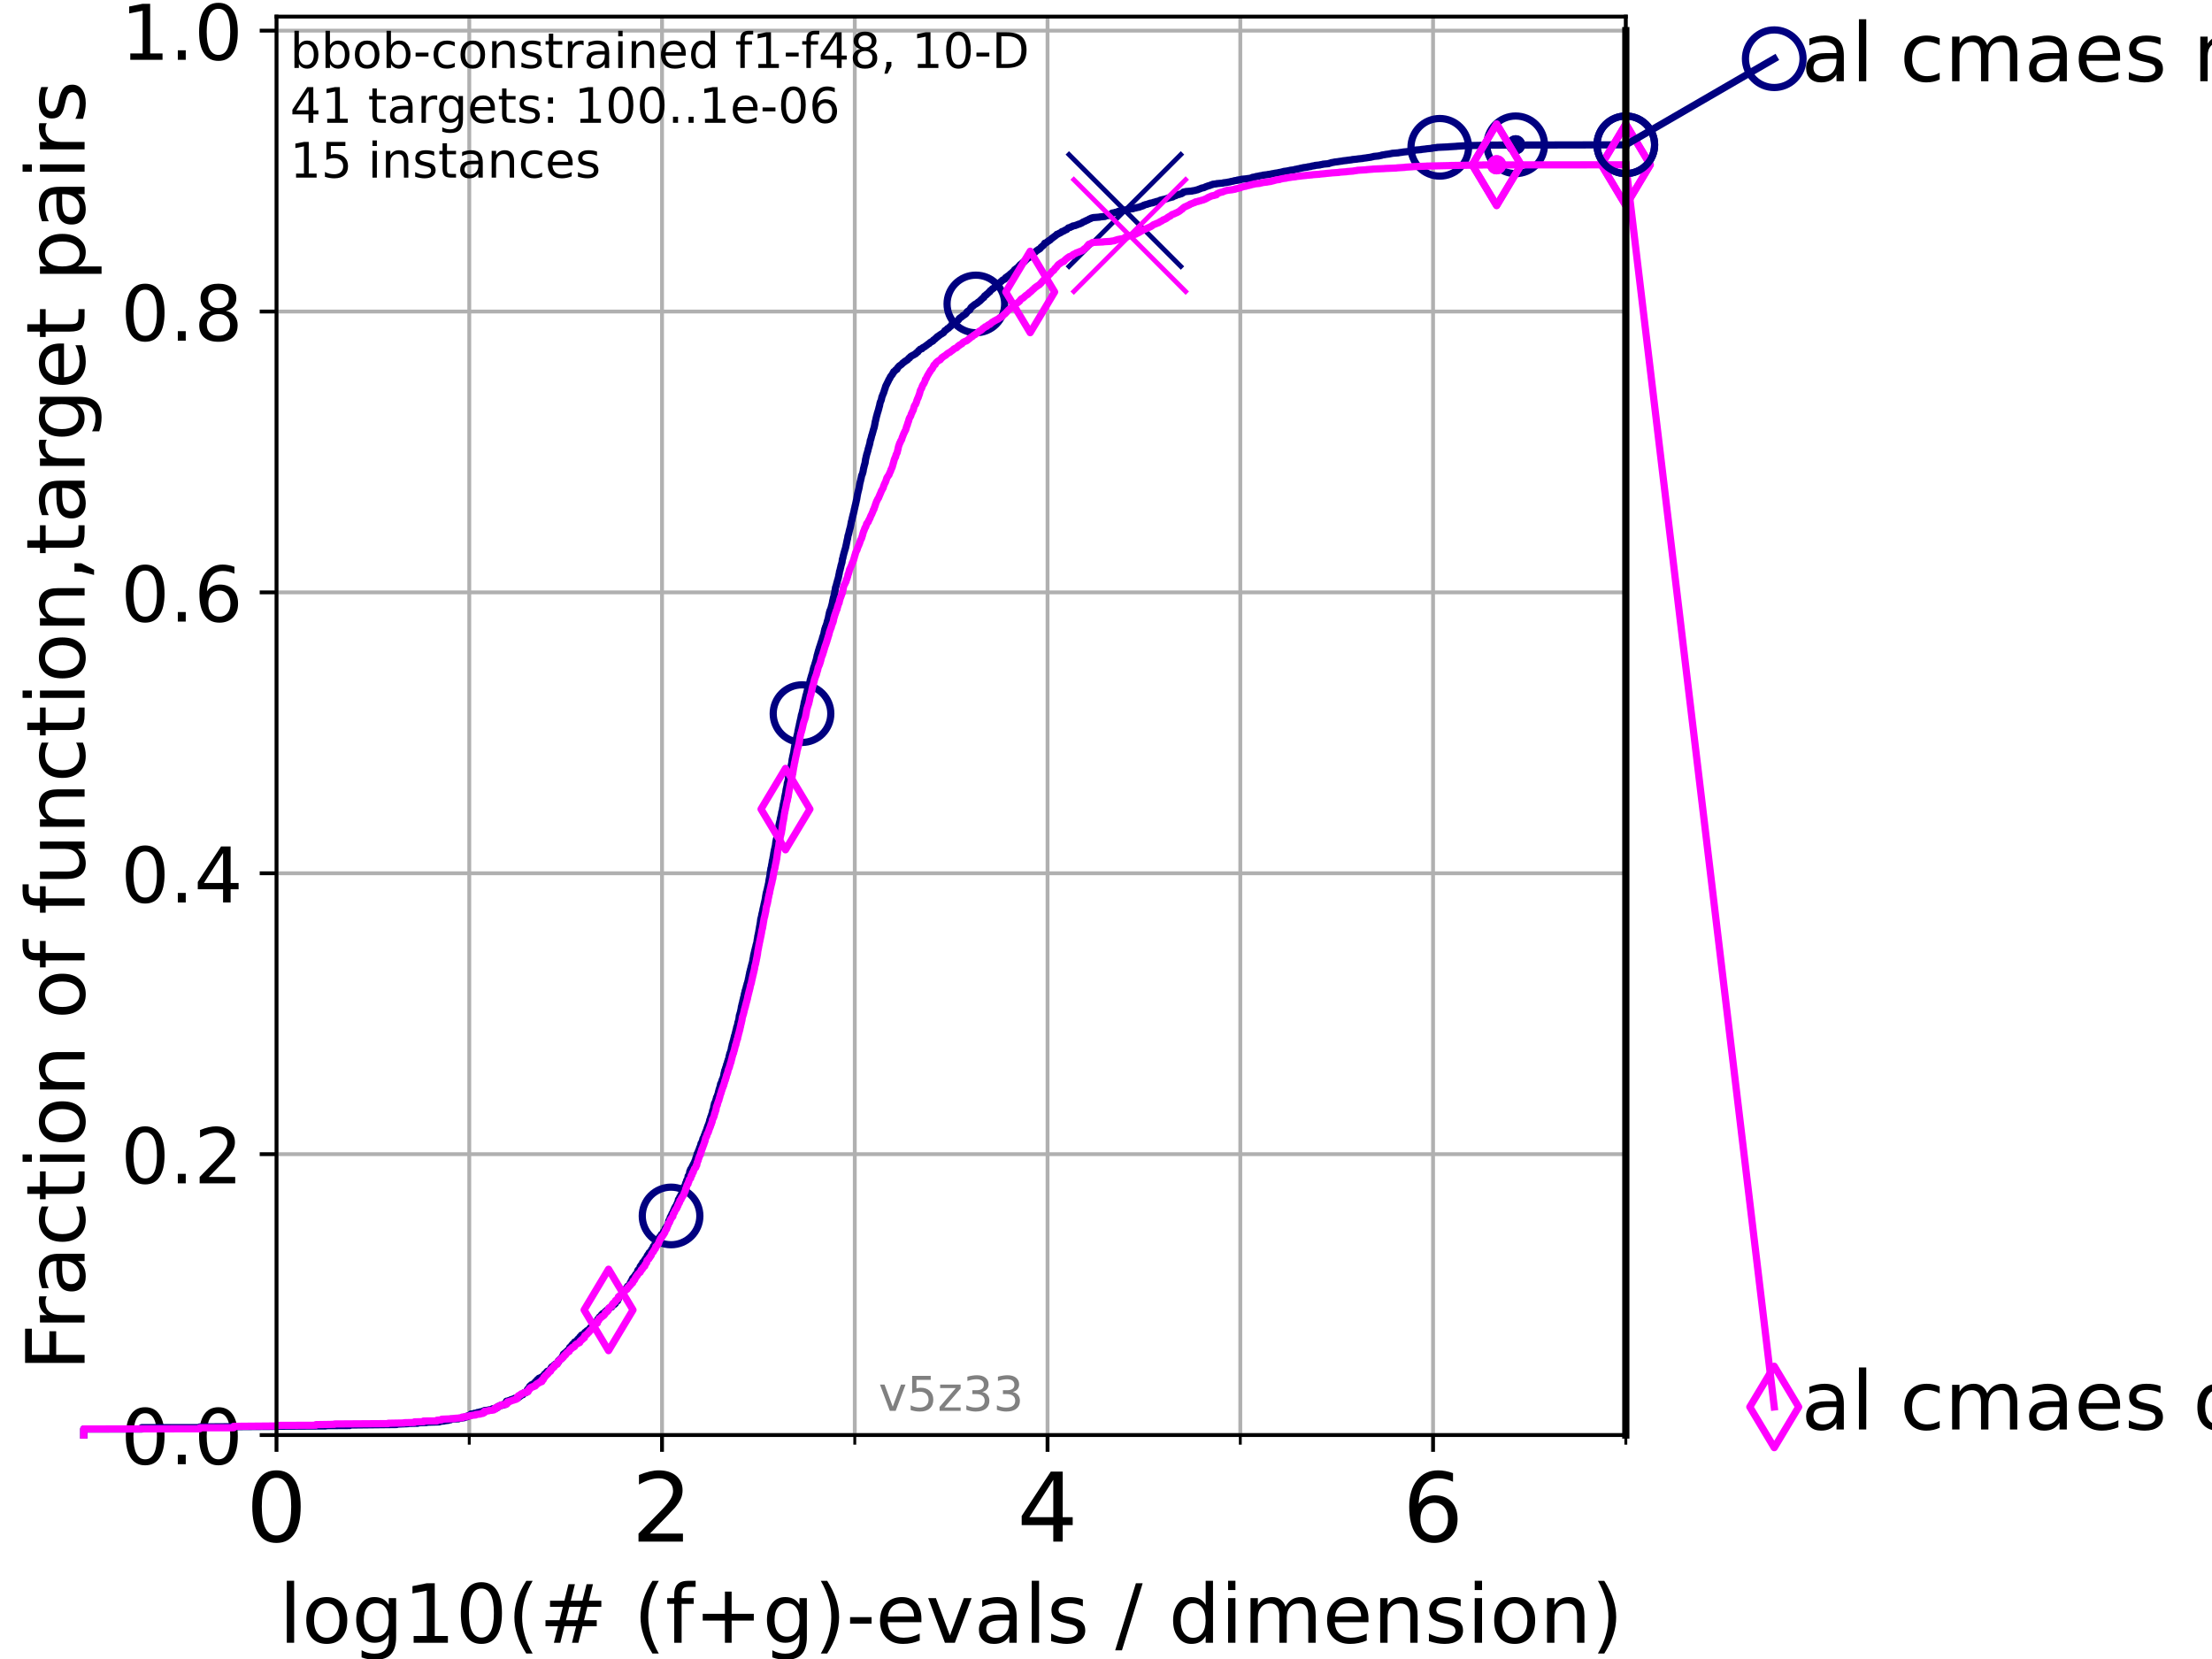 <?xml version="1.0" encoding="utf-8" standalone="no"?>
<!DOCTYPE svg PUBLIC "-//W3C//DTD SVG 1.1//EN"
  "http://www.w3.org/Graphics/SVG/1.1/DTD/svg11.dtd">
<!-- Created with matplotlib (https://matplotlib.org/) -->
<svg height="345.6pt" version="1.1" viewBox="0 0 460.8 345.6" width="460.8pt" xmlns="http://www.w3.org/2000/svg" xmlns:xlink="http://www.w3.org/1999/xlink">
 <defs>
  <style type="text/css">*{stroke-linecap:butt;stroke-linejoin:round;}</style>
 </defs>
 <g id="figure_1">
  <g id="patch_1">
   <path d="M 0 345.6 
L 460.8 345.6 
L 460.8 0 
L 0 0 
z
" style="fill:#ffffff;"/>
  </g>
  <g id="axes_1">
   <g id="patch_2">
    <path d="M 57.6 298.944 
L 338.688 298.944 
L 338.688 3.456 
L 57.6 3.456 
z
" style="fill:#ffffff;"/>
   </g>
   <g id="matplotlib.axis_1">
    <g id="xtick_1">
     <g id="line2d_1">
      <path clip-path="url(#pb894411f58)" d="M 57.6 298.944 
L 57.6 3.456 
" style="fill:none;stroke:#b0b0b0;stroke-linecap:square;stroke-width:0.8;"/>
     </g>
     <g id="line2d_2">
      <defs>
       <path d="M 0 0 
L 0 3.5 
" id="me19d9ba6a3" style="stroke:#000000;stroke-width:0.8;"/>
      </defs>
      <g>
       <use style="stroke:#000000;stroke-width:0.8;" x="57.6" xlink:href="#me19d9ba6a3" y="298.944"/>
      </g>
     </g>
     <g id="text_1">
      <!-- 0 -->
      <g transform="translate(51.237 321.141)scale(0.2 -0.2)">
       <defs>
        <path d="M 31.781 66.406 
Q 24.172 66.406 20.328 58.906 
Q 16.5 51.422 16.5 36.375 
Q 16.5 21.391 20.328 13.891 
Q 24.172 6.391 31.781 6.391 
Q 39.453 6.391 43.281 13.891 
Q 47.125 21.391 47.125 36.375 
Q 47.125 51.422 43.281 58.906 
Q 39.453 66.406 31.781 66.406 
z
M 31.781 74.219 
Q 44.047 74.219 50.516 64.516 
Q 56.984 54.828 56.984 36.375 
Q 56.984 17.969 50.516 8.266 
Q 44.047 -1.422 31.781 -1.422 
Q 19.531 -1.422 13.062 8.266 
Q 6.594 17.969 6.594 36.375 
Q 6.594 54.828 13.062 64.516 
Q 19.531 74.219 31.781 74.219 
z
" id="DejaVuSans-48"/>
       </defs>
       <use xlink:href="#DejaVuSans-48"/>
      </g>
     </g>
    </g>
    <g id="xtick_2">
     <g id="line2d_3">
      <path clip-path="url(#pb894411f58)" d="M 137.911 298.944 
L 137.911 3.456 
" style="fill:none;stroke:#b0b0b0;stroke-linecap:square;stroke-width:0.8;"/>
     </g>
     <g id="line2d_4">
      <g>
       <use style="stroke:#000000;stroke-width:0.8;" x="137.911" xlink:href="#me19d9ba6a3" y="298.944"/>
      </g>
     </g>
     <g id="text_2">
      <!-- 2 -->
      <g transform="translate(131.548 321.141)scale(0.2 -0.2)">
       <defs>
        <path d="M 19.188 8.297 
L 53.609 8.297 
L 53.609 0 
L 7.328 0 
L 7.328 8.297 
Q 12.938 14.109 22.625 23.891 
Q 32.328 33.688 34.812 36.531 
Q 39.547 41.844 41.422 45.531 
Q 43.312 49.219 43.312 52.781 
Q 43.312 58.594 39.234 62.25 
Q 35.156 65.922 28.609 65.922 
Q 23.969 65.922 18.812 64.312 
Q 13.672 62.703 7.812 59.422 
L 7.812 69.391 
Q 13.766 71.781 18.938 73 
Q 24.125 74.219 28.422 74.219 
Q 39.75 74.219 46.484 68.547 
Q 53.219 62.891 53.219 53.422 
Q 53.219 48.922 51.531 44.891 
Q 49.859 40.875 45.406 35.406 
Q 44.188 33.984 37.641 27.219 
Q 31.109 20.453 19.188 8.297 
z
" id="DejaVuSans-50"/>
       </defs>
       <use xlink:href="#DejaVuSans-50"/>
      </g>
     </g>
    </g>
    <g id="xtick_3">
     <g id="line2d_5">
      <path clip-path="url(#pb894411f58)" d="M 218.222 298.944 
L 218.222 3.456 
" style="fill:none;stroke:#b0b0b0;stroke-linecap:square;stroke-width:0.8;"/>
     </g>
     <g id="line2d_6">
      <g>
       <use style="stroke:#000000;stroke-width:0.8;" x="218.222" xlink:href="#me19d9ba6a3" y="298.944"/>
      </g>
     </g>
     <g id="text_3">
      <!-- 4 -->
      <g transform="translate(211.859 321.141)scale(0.2 -0.2)">
       <defs>
        <path d="M 37.797 64.312 
L 12.891 25.391 
L 37.797 25.391 
z
M 35.203 72.906 
L 47.609 72.906 
L 47.609 25.391 
L 58.016 25.391 
L 58.016 17.188 
L 47.609 17.188 
L 47.609 0 
L 37.797 0 
L 37.797 17.188 
L 4.891 17.188 
L 4.891 26.703 
z
" id="DejaVuSans-52"/>
       </defs>
       <use xlink:href="#DejaVuSans-52"/>
      </g>
     </g>
    </g>
    <g id="xtick_4">
     <g id="line2d_7">
      <path clip-path="url(#pb894411f58)" d="M 298.533 298.944 
L 298.533 3.456 
" style="fill:none;stroke:#b0b0b0;stroke-linecap:square;stroke-width:0.8;"/>
     </g>
     <g id="line2d_8">
      <g>
       <use style="stroke:#000000;stroke-width:0.8;" x="298.533" xlink:href="#me19d9ba6a3" y="298.944"/>
      </g>
     </g>
     <g id="text_4">
      <!-- 6 -->
      <g transform="translate(292.17 321.141)scale(0.2 -0.2)">
       <defs>
        <path d="M 33.016 40.375 
Q 26.375 40.375 22.484 35.828 
Q 18.609 31.297 18.609 23.391 
Q 18.609 15.531 22.484 10.953 
Q 26.375 6.391 33.016 6.391 
Q 39.656 6.391 43.531 10.953 
Q 47.406 15.531 47.406 23.391 
Q 47.406 31.297 43.531 35.828 
Q 39.656 40.375 33.016 40.375 
z
M 52.594 71.297 
L 52.594 62.312 
Q 48.875 64.062 45.094 64.984 
Q 41.312 65.922 37.594 65.922 
Q 27.828 65.922 22.672 59.328 
Q 17.531 52.734 16.797 39.406 
Q 19.672 43.656 24.016 45.922 
Q 28.375 48.188 33.594 48.188 
Q 44.578 48.188 50.953 41.516 
Q 57.328 34.859 57.328 23.391 
Q 57.328 12.156 50.688 5.359 
Q 44.047 -1.422 33.016 -1.422 
Q 20.359 -1.422 13.672 8.266 
Q 6.984 17.969 6.984 36.375 
Q 6.984 53.656 15.188 63.938 
Q 23.391 74.219 37.203 74.219 
Q 40.922 74.219 44.703 73.484 
Q 48.484 72.75 52.594 71.297 
z
" id="DejaVuSans-54"/>
       </defs>
       <use xlink:href="#DejaVuSans-54"/>
      </g>
     </g>
    </g>
    <g id="xtick_5">
     <g id="line2d_9">
      <path clip-path="url(#pb894411f58)" d="M 97.755 298.944 
L 97.755 3.456 
" style="fill:none;stroke:#b0b0b0;stroke-linecap:square;stroke-width:0.8;"/>
     </g>
     <g id="line2d_10">
      <defs>
       <path d="M 0 0 
L 0 2 
" id="m51be459fbd" style="stroke:#000000;stroke-width:0.6;"/>
      </defs>
      <g>
       <use style="stroke:#000000;stroke-width:0.6;" x="97.755" xlink:href="#m51be459fbd" y="298.944"/>
      </g>
     </g>
    </g>
    <g id="xtick_6">
     <g id="line2d_11">
      <path clip-path="url(#pb894411f58)" d="M 178.066 298.944 
L 178.066 3.456 
" style="fill:none;stroke:#b0b0b0;stroke-linecap:square;stroke-width:0.8;"/>
     </g>
     <g id="line2d_12">
      <g>
       <use style="stroke:#000000;stroke-width:0.6;" x="178.066" xlink:href="#m51be459fbd" y="298.944"/>
      </g>
     </g>
    </g>
    <g id="xtick_7">
     <g id="line2d_13">
      <path clip-path="url(#pb894411f58)" d="M 258.377 298.944 
L 258.377 3.456 
" style="fill:none;stroke:#b0b0b0;stroke-linecap:square;stroke-width:0.8;"/>
     </g>
     <g id="line2d_14">
      <g>
       <use style="stroke:#000000;stroke-width:0.6;" x="258.377" xlink:href="#m51be459fbd" y="298.944"/>
      </g>
     </g>
    </g>
    <g id="xtick_8">
     <g id="line2d_15">
      <path clip-path="url(#pb894411f58)" d="M 338.688 298.944 
L 338.688 3.456 
" style="fill:none;stroke:#b0b0b0;stroke-linecap:square;stroke-width:0.8;"/>
     </g>
     <g id="line2d_16">
      <g>
       <use style="stroke:#000000;stroke-width:0.6;" x="338.688" xlink:href="#m51be459fbd" y="298.944"/>
      </g>
     </g>
    </g>
    <g id="text_5">
     <!-- log10(# (f+g)-evals / dimension) -->
     <g transform="translate(58.145 342.218)scale(0.17 -0.17)">
      <defs>
       <path d="M 9.422 75.984 
L 18.406 75.984 
L 18.406 0 
L 9.422 0 
z
" id="DejaVuSans-108"/>
       <path d="M 30.609 48.391 
Q 23.391 48.391 19.188 42.75 
Q 14.984 37.109 14.984 27.297 
Q 14.984 17.484 19.156 11.844 
Q 23.344 6.203 30.609 6.203 
Q 37.797 6.203 41.984 11.859 
Q 46.188 17.531 46.188 27.297 
Q 46.188 37.016 41.984 42.703 
Q 37.797 48.391 30.609 48.391 
z
M 30.609 56 
Q 42.328 56 49.016 48.375 
Q 55.719 40.766 55.719 27.297 
Q 55.719 13.875 49.016 6.219 
Q 42.328 -1.422 30.609 -1.422 
Q 18.844 -1.422 12.172 6.219 
Q 5.516 13.875 5.516 27.297 
Q 5.516 40.766 12.172 48.375 
Q 18.844 56 30.609 56 
z
" id="DejaVuSans-111"/>
       <path d="M 45.406 27.984 
Q 45.406 37.75 41.375 43.109 
Q 37.359 48.484 30.078 48.484 
Q 22.859 48.484 18.828 43.109 
Q 14.797 37.75 14.797 27.984 
Q 14.797 18.266 18.828 12.891 
Q 22.859 7.516 30.078 7.516 
Q 37.359 7.516 41.375 12.891 
Q 45.406 18.266 45.406 27.984 
z
M 54.391 6.781 
Q 54.391 -7.172 48.188 -13.984 
Q 42 -20.797 29.203 -20.797 
Q 24.469 -20.797 20.266 -20.094 
Q 16.062 -19.391 12.109 -17.922 
L 12.109 -9.188 
Q 16.062 -11.328 19.922 -12.344 
Q 23.781 -13.375 27.781 -13.375 
Q 36.625 -13.375 41.016 -8.766 
Q 45.406 -4.156 45.406 5.172 
L 45.406 9.625 
Q 42.625 4.781 38.281 2.391 
Q 33.938 0 27.875 0 
Q 17.828 0 11.672 7.656 
Q 5.516 15.328 5.516 27.984 
Q 5.516 40.672 11.672 48.328 
Q 17.828 56 27.875 56 
Q 33.938 56 38.281 53.609 
Q 42.625 51.219 45.406 46.391 
L 45.406 54.688 
L 54.391 54.688 
z
" id="DejaVuSans-103"/>
       <path d="M 12.406 8.297 
L 28.516 8.297 
L 28.516 63.922 
L 10.984 60.406 
L 10.984 69.391 
L 28.422 72.906 
L 38.281 72.906 
L 38.281 8.297 
L 54.391 8.297 
L 54.391 0 
L 12.406 0 
z
" id="DejaVuSans-49"/>
       <path d="M 31 75.875 
Q 24.469 64.656 21.281 53.656 
Q 18.109 42.672 18.109 31.391 
Q 18.109 20.125 21.312 9.062 
Q 24.516 -2 31 -13.188 
L 23.188 -13.188 
Q 15.875 -1.703 12.234 9.375 
Q 8.594 20.453 8.594 31.391 
Q 8.594 42.281 12.203 53.312 
Q 15.828 64.359 23.188 75.875 
z
" id="DejaVuSans-40"/>
       <path d="M 51.125 44 
L 36.922 44 
L 32.812 27.688 
L 47.125 27.688 
z
M 43.797 71.781 
L 38.719 51.516 
L 52.984 51.516 
L 58.109 71.781 
L 65.922 71.781 
L 60.891 51.516 
L 76.125 51.516 
L 76.125 44 
L 58.984 44 
L 54.984 27.688 
L 70.516 27.688 
L 70.516 20.219 
L 53.078 20.219 
L 48 0 
L 40.188 0 
L 45.219 20.219 
L 30.906 20.219 
L 25.875 0 
L 18.016 0 
L 23.094 20.219 
L 7.719 20.219 
L 7.719 27.688 
L 24.906 27.688 
L 29 44 
L 13.281 44 
L 13.281 51.516 
L 30.906 51.516 
L 35.891 71.781 
z
" id="DejaVuSans-35"/>
       <path id="DejaVuSans-32"/>
       <path d="M 37.109 75.984 
L 37.109 68.5 
L 28.516 68.5 
Q 23.688 68.5 21.797 66.547 
Q 19.922 64.594 19.922 59.516 
L 19.922 54.688 
L 34.719 54.688 
L 34.719 47.703 
L 19.922 47.703 
L 19.922 0 
L 10.891 0 
L 10.891 47.703 
L 2.297 47.703 
L 2.297 54.688 
L 10.891 54.688 
L 10.891 58.5 
Q 10.891 67.625 15.141 71.797 
Q 19.391 75.984 28.609 75.984 
z
" id="DejaVuSans-102"/>
       <path d="M 46 62.703 
L 46 35.5 
L 73.188 35.5 
L 73.188 27.203 
L 46 27.203 
L 46 0 
L 37.797 0 
L 37.797 27.203 
L 10.594 27.203 
L 10.594 35.5 
L 37.797 35.5 
L 37.797 62.703 
z
" id="DejaVuSans-43"/>
       <path d="M 8.016 75.875 
L 15.828 75.875 
Q 23.141 64.359 26.781 53.312 
Q 30.422 42.281 30.422 31.391 
Q 30.422 20.453 26.781 9.375 
Q 23.141 -1.703 15.828 -13.188 
L 8.016 -13.188 
Q 14.5 -2 17.703 9.062 
Q 20.906 20.125 20.906 31.391 
Q 20.906 42.672 17.703 53.656 
Q 14.5 64.656 8.016 75.875 
z
" id="DejaVuSans-41"/>
       <path d="M 4.891 31.391 
L 31.203 31.391 
L 31.203 23.391 
L 4.891 23.391 
z
" id="DejaVuSans-45"/>
       <path d="M 56.203 29.594 
L 56.203 25.203 
L 14.891 25.203 
Q 15.484 15.922 20.484 11.062 
Q 25.484 6.203 34.422 6.203 
Q 39.594 6.203 44.453 7.469 
Q 49.312 8.734 54.109 11.281 
L 54.109 2.781 
Q 49.266 0.734 44.188 -0.344 
Q 39.109 -1.422 33.891 -1.422 
Q 20.797 -1.422 13.156 6.188 
Q 5.516 13.812 5.516 26.812 
Q 5.516 40.234 12.766 48.109 
Q 20.016 56 32.328 56 
Q 43.359 56 49.781 48.891 
Q 56.203 41.797 56.203 29.594 
z
M 47.219 32.234 
Q 47.125 39.594 43.094 43.984 
Q 39.062 48.391 32.422 48.391 
Q 24.906 48.391 20.391 44.141 
Q 15.875 39.891 15.188 32.172 
z
" id="DejaVuSans-101"/>
       <path d="M 2.984 54.688 
L 12.5 54.688 
L 29.594 8.797 
L 46.688 54.688 
L 56.203 54.688 
L 35.688 0 
L 23.484 0 
z
" id="DejaVuSans-118"/>
       <path d="M 34.281 27.484 
Q 23.391 27.484 19.188 25 
Q 14.984 22.516 14.984 16.5 
Q 14.984 11.719 18.141 8.906 
Q 21.297 6.109 26.703 6.109 
Q 34.188 6.109 38.703 11.406 
Q 43.219 16.703 43.219 25.484 
L 43.219 27.484 
z
M 52.203 31.203 
L 52.203 0 
L 43.219 0 
L 43.219 8.297 
Q 40.141 3.328 35.547 0.953 
Q 30.953 -1.422 24.312 -1.422 
Q 15.922 -1.422 10.953 3.297 
Q 6 8.016 6 15.922 
Q 6 25.141 12.172 29.828 
Q 18.359 34.516 30.609 34.516 
L 43.219 34.516 
L 43.219 35.406 
Q 43.219 41.609 39.141 45 
Q 35.062 48.391 27.688 48.391 
Q 23 48.391 18.547 47.266 
Q 14.109 46.141 10.016 43.891 
L 10.016 52.203 
Q 14.938 54.109 19.578 55.047 
Q 24.219 56 28.609 56 
Q 40.484 56 46.344 49.844 
Q 52.203 43.703 52.203 31.203 
z
" id="DejaVuSans-97"/>
       <path d="M 44.281 53.078 
L 44.281 44.578 
Q 40.484 46.531 36.375 47.5 
Q 32.281 48.484 27.875 48.484 
Q 21.188 48.484 17.844 46.438 
Q 14.5 44.391 14.5 40.281 
Q 14.5 37.156 16.891 35.375 
Q 19.281 33.594 26.516 31.984 
L 29.594 31.297 
Q 39.156 29.25 43.188 25.516 
Q 47.219 21.781 47.219 15.094 
Q 47.219 7.469 41.188 3.016 
Q 35.156 -1.422 24.609 -1.422 
Q 20.219 -1.422 15.453 -0.562 
Q 10.688 0.297 5.422 2 
L 5.422 11.281 
Q 10.406 8.688 15.234 7.391 
Q 20.062 6.109 24.812 6.109 
Q 31.156 6.109 34.562 8.281 
Q 37.984 10.453 37.984 14.406 
Q 37.984 18.062 35.516 20.016 
Q 33.062 21.969 24.703 23.781 
L 21.578 24.516 
Q 13.234 26.266 9.516 29.906 
Q 5.812 33.547 5.812 39.891 
Q 5.812 47.609 11.281 51.797 
Q 16.75 56 26.812 56 
Q 31.781 56 36.172 55.266 
Q 40.578 54.547 44.281 53.078 
z
" id="DejaVuSans-115"/>
       <path d="M 25.391 72.906 
L 33.688 72.906 
L 8.297 -9.281 
L 0 -9.281 
z
" id="DejaVuSans-47"/>
       <path d="M 45.406 46.391 
L 45.406 75.984 
L 54.391 75.984 
L 54.391 0 
L 45.406 0 
L 45.406 8.203 
Q 42.578 3.328 38.25 0.953 
Q 33.938 -1.422 27.875 -1.422 
Q 17.969 -1.422 11.734 6.484 
Q 5.516 14.406 5.516 27.297 
Q 5.516 40.188 11.734 48.094 
Q 17.969 56 27.875 56 
Q 33.938 56 38.25 53.625 
Q 42.578 51.266 45.406 46.391 
z
M 14.797 27.297 
Q 14.797 17.391 18.875 11.75 
Q 22.953 6.109 30.078 6.109 
Q 37.203 6.109 41.297 11.75 
Q 45.406 17.391 45.406 27.297 
Q 45.406 37.203 41.297 42.844 
Q 37.203 48.484 30.078 48.484 
Q 22.953 48.484 18.875 42.844 
Q 14.797 37.203 14.797 27.297 
z
" id="DejaVuSans-100"/>
       <path d="M 9.422 54.688 
L 18.406 54.688 
L 18.406 0 
L 9.422 0 
z
M 9.422 75.984 
L 18.406 75.984 
L 18.406 64.594 
L 9.422 64.594 
z
" id="DejaVuSans-105"/>
       <path d="M 52 44.188 
Q 55.375 50.25 60.062 53.125 
Q 64.75 56 71.094 56 
Q 79.641 56 84.281 50.016 
Q 88.922 44.047 88.922 33.016 
L 88.922 0 
L 79.891 0 
L 79.891 32.719 
Q 79.891 40.578 77.094 44.375 
Q 74.312 48.188 68.609 48.188 
Q 61.625 48.188 57.562 43.547 
Q 53.516 38.922 53.516 30.906 
L 53.516 0 
L 44.484 0 
L 44.484 32.719 
Q 44.484 40.625 41.703 44.406 
Q 38.922 48.188 33.109 48.188 
Q 26.219 48.188 22.156 43.531 
Q 18.109 38.875 18.109 30.906 
L 18.109 0 
L 9.078 0 
L 9.078 54.688 
L 18.109 54.688 
L 18.109 46.188 
Q 21.188 51.219 25.484 53.609 
Q 29.781 56 35.688 56 
Q 41.656 56 45.828 52.969 
Q 50 49.953 52 44.188 
z
" id="DejaVuSans-109"/>
       <path d="M 54.891 33.016 
L 54.891 0 
L 45.906 0 
L 45.906 32.719 
Q 45.906 40.484 42.875 44.328 
Q 39.844 48.188 33.797 48.188 
Q 26.516 48.188 22.312 43.547 
Q 18.109 38.922 18.109 30.906 
L 18.109 0 
L 9.078 0 
L 9.078 54.688 
L 18.109 54.688 
L 18.109 46.188 
Q 21.344 51.125 25.703 53.562 
Q 30.078 56 35.797 56 
Q 45.219 56 50.047 50.172 
Q 54.891 44.344 54.891 33.016 
z
" id="DejaVuSans-110"/>
      </defs>
      <use xlink:href="#DejaVuSans-108"/>
      <use x="27.783" xlink:href="#DejaVuSans-111"/>
      <use x="88.965" xlink:href="#DejaVuSans-103"/>
      <use x="152.441" xlink:href="#DejaVuSans-49"/>
      <use x="216.064" xlink:href="#DejaVuSans-48"/>
      <use x="279.688" xlink:href="#DejaVuSans-40"/>
      <use x="318.701" xlink:href="#DejaVuSans-35"/>
      <use x="402.49" xlink:href="#DejaVuSans-32"/>
      <use x="434.277" xlink:href="#DejaVuSans-40"/>
      <use x="473.291" xlink:href="#DejaVuSans-102"/>
      <use x="508.496" xlink:href="#DejaVuSans-43"/>
      <use x="592.285" xlink:href="#DejaVuSans-103"/>
      <use x="655.762" xlink:href="#DejaVuSans-41"/>
      <use x="694.775" xlink:href="#DejaVuSans-45"/>
      <use x="730.859" xlink:href="#DejaVuSans-101"/>
      <use x="792.383" xlink:href="#DejaVuSans-118"/>
      <use x="851.562" xlink:href="#DejaVuSans-97"/>
      <use x="912.842" xlink:href="#DejaVuSans-108"/>
      <use x="940.625" xlink:href="#DejaVuSans-115"/>
      <use x="992.725" xlink:href="#DejaVuSans-32"/>
      <use x="1024.512" xlink:href="#DejaVuSans-47"/>
      <use x="1058.203" xlink:href="#DejaVuSans-32"/>
      <use x="1089.99" xlink:href="#DejaVuSans-100"/>
      <use x="1153.467" xlink:href="#DejaVuSans-105"/>
      <use x="1181.25" xlink:href="#DejaVuSans-109"/>
      <use x="1278.662" xlink:href="#DejaVuSans-101"/>
      <use x="1340.186" xlink:href="#DejaVuSans-110"/>
      <use x="1403.564" xlink:href="#DejaVuSans-115"/>
      <use x="1455.664" xlink:href="#DejaVuSans-105"/>
      <use x="1483.447" xlink:href="#DejaVuSans-111"/>
      <use x="1544.629" xlink:href="#DejaVuSans-110"/>
      <use x="1608.008" xlink:href="#DejaVuSans-41"/>
     </g>
    </g>
   </g>
   <g id="matplotlib.axis_2">
    <g id="ytick_1">
     <g id="line2d_17">
      <path clip-path="url(#pb894411f58)" d="M 57.6 298.944 
L 338.688 298.944 
" style="fill:none;stroke:#b0b0b0;stroke-linecap:square;stroke-width:0.8;"/>
     </g>
     <g id="line2d_18">
      <defs>
       <path d="M 0 0 
L -3.5 0 
" id="m348da38d2f" style="stroke:#000000;stroke-width:0.8;"/>
      </defs>
      <g>
       <use style="stroke:#000000;stroke-width:0.8;" x="57.6" xlink:href="#m348da38d2f" y="298.944"/>
      </g>
     </g>
     <g id="text_6">
      <!-- 0.0 -->
      <g transform="translate(25.155 305.023)scale(0.16 -0.16)">
       <defs>
        <path d="M 10.688 12.406 
L 21 12.406 
L 21 0 
L 10.688 0 
z
" id="DejaVuSans-46"/>
       </defs>
       <use xlink:href="#DejaVuSans-48"/>
       <use x="63.623" xlink:href="#DejaVuSans-46"/>
       <use x="95.41" xlink:href="#DejaVuSans-48"/>
      </g>
     </g>
    </g>
    <g id="ytick_2">
     <g id="line2d_19">
      <path clip-path="url(#pb894411f58)" d="M 57.6 240.432 
L 338.688 240.432 
" style="fill:none;stroke:#b0b0b0;stroke-linecap:square;stroke-width:0.8;"/>
     </g>
     <g id="line2d_20">
      <g>
       <use style="stroke:#000000;stroke-width:0.8;" x="57.6" xlink:href="#m348da38d2f" y="240.432"/>
      </g>
     </g>
     <g id="text_7">
      <!-- 0.2 -->
      <g transform="translate(25.155 246.51)scale(0.16 -0.16)">
       <use xlink:href="#DejaVuSans-48"/>
       <use x="63.623" xlink:href="#DejaVuSans-46"/>
       <use x="95.41" xlink:href="#DejaVuSans-50"/>
      </g>
     </g>
    </g>
    <g id="ytick_3">
     <g id="line2d_21">
      <path clip-path="url(#pb894411f58)" d="M 57.6 181.919 
L 338.688 181.919 
" style="fill:none;stroke:#b0b0b0;stroke-linecap:square;stroke-width:0.8;"/>
     </g>
     <g id="line2d_22">
      <g>
       <use style="stroke:#000000;stroke-width:0.8;" x="57.6" xlink:href="#m348da38d2f" y="181.919"/>
      </g>
     </g>
     <g id="text_8">
      <!-- 0.4 -->
      <g transform="translate(25.155 187.998)scale(0.16 -0.16)">
       <use xlink:href="#DejaVuSans-48"/>
       <use x="63.623" xlink:href="#DejaVuSans-46"/>
       <use x="95.41" xlink:href="#DejaVuSans-52"/>
      </g>
     </g>
    </g>
    <g id="ytick_4">
     <g id="line2d_23">
      <path clip-path="url(#pb894411f58)" d="M 57.6 123.407 
L 338.688 123.407 
" style="fill:none;stroke:#b0b0b0;stroke-linecap:square;stroke-width:0.8;"/>
     </g>
     <g id="line2d_24">
      <g>
       <use style="stroke:#000000;stroke-width:0.8;" x="57.6" xlink:href="#m348da38d2f" y="123.407"/>
      </g>
     </g>
     <g id="text_9">
      <!-- 0.6 -->
      <g transform="translate(25.155 129.485)scale(0.16 -0.16)">
       <use xlink:href="#DejaVuSans-48"/>
       <use x="63.623" xlink:href="#DejaVuSans-46"/>
       <use x="95.41" xlink:href="#DejaVuSans-54"/>
      </g>
     </g>
    </g>
    <g id="ytick_5">
     <g id="line2d_25">
      <path clip-path="url(#pb894411f58)" d="M 57.6 64.894 
L 338.688 64.894 
" style="fill:none;stroke:#b0b0b0;stroke-linecap:square;stroke-width:0.8;"/>
     </g>
     <g id="line2d_26">
      <g>
       <use style="stroke:#000000;stroke-width:0.8;" x="57.6" xlink:href="#m348da38d2f" y="64.894"/>
      </g>
     </g>
     <g id="text_10">
      <!-- 0.8 -->
      <g transform="translate(25.155 70.973)scale(0.16 -0.16)">
       <defs>
        <path d="M 31.781 34.625 
Q 24.75 34.625 20.719 30.859 
Q 16.703 27.094 16.703 20.516 
Q 16.703 13.922 20.719 10.156 
Q 24.75 6.391 31.781 6.391 
Q 38.812 6.391 42.859 10.172 
Q 46.922 13.969 46.922 20.516 
Q 46.922 27.094 42.891 30.859 
Q 38.875 34.625 31.781 34.625 
z
M 21.922 38.812 
Q 15.578 40.375 12.031 44.719 
Q 8.5 49.078 8.5 55.328 
Q 8.5 64.062 14.719 69.141 
Q 20.953 74.219 31.781 74.219 
Q 42.672 74.219 48.875 69.141 
Q 55.078 64.062 55.078 55.328 
Q 55.078 49.078 51.531 44.719 
Q 48 40.375 41.703 38.812 
Q 48.828 37.156 52.797 32.312 
Q 56.781 27.484 56.781 20.516 
Q 56.781 9.906 50.312 4.234 
Q 43.844 -1.422 31.781 -1.422 
Q 19.734 -1.422 13.25 4.234 
Q 6.781 9.906 6.781 20.516 
Q 6.781 27.484 10.781 32.312 
Q 14.797 37.156 21.922 38.812 
z
M 18.312 54.391 
Q 18.312 48.734 21.844 45.562 
Q 25.391 42.391 31.781 42.391 
Q 38.141 42.391 41.719 45.562 
Q 45.312 48.734 45.312 54.391 
Q 45.312 60.062 41.719 63.234 
Q 38.141 66.406 31.781 66.406 
Q 25.391 66.406 21.844 63.234 
Q 18.312 60.062 18.312 54.391 
z
" id="DejaVuSans-56"/>
       </defs>
       <use xlink:href="#DejaVuSans-48"/>
       <use x="63.623" xlink:href="#DejaVuSans-46"/>
       <use x="95.41" xlink:href="#DejaVuSans-56"/>
      </g>
     </g>
    </g>
    <g id="ytick_6">
     <g id="line2d_27">
      <path clip-path="url(#pb894411f58)" d="M 57.6 6.382 
L 338.688 6.382 
" style="fill:none;stroke:#b0b0b0;stroke-linecap:square;stroke-width:0.8;"/>
     </g>
     <g id="line2d_28">
      <g>
       <use style="stroke:#000000;stroke-width:0.8;" x="57.6" xlink:href="#m348da38d2f" y="6.382"/>
      </g>
     </g>
     <g id="text_11">
      <!-- 1.0 -->
      <g transform="translate(25.155 12.46)scale(0.16 -0.16)">
       <use xlink:href="#DejaVuSans-49"/>
       <use x="63.623" xlink:href="#DejaVuSans-46"/>
       <use x="95.41" xlink:href="#DejaVuSans-48"/>
      </g>
     </g>
    </g>
    <g id="text_12">
     <!-- Fraction of function,target pairs -->
     <g transform="translate(17.62 285.585)rotate(-90)scale(0.17 -0.17)">
      <defs>
       <path d="M 9.812 72.906 
L 51.703 72.906 
L 51.703 64.594 
L 19.672 64.594 
L 19.672 43.109 
L 48.578 43.109 
L 48.578 34.812 
L 19.672 34.812 
L 19.672 0 
L 9.812 0 
z
" id="DejaVuSans-70"/>
       <path d="M 41.109 46.297 
Q 39.594 47.172 37.812 47.578 
Q 36.031 48 33.891 48 
Q 26.266 48 22.188 43.047 
Q 18.109 38.094 18.109 28.812 
L 18.109 0 
L 9.078 0 
L 9.078 54.688 
L 18.109 54.688 
L 18.109 46.188 
Q 20.953 51.172 25.484 53.578 
Q 30.031 56 36.531 56 
Q 37.453 56 38.578 55.875 
Q 39.703 55.766 41.062 55.516 
z
" id="DejaVuSans-114"/>
       <path d="M 48.781 52.594 
L 48.781 44.188 
Q 44.969 46.297 41.141 47.344 
Q 37.312 48.391 33.406 48.391 
Q 24.656 48.391 19.812 42.844 
Q 14.984 37.312 14.984 27.297 
Q 14.984 17.281 19.812 11.734 
Q 24.656 6.203 33.406 6.203 
Q 37.312 6.203 41.141 7.25 
Q 44.969 8.297 48.781 10.406 
L 48.781 2.094 
Q 45.016 0.344 40.984 -0.531 
Q 36.969 -1.422 32.422 -1.422 
Q 20.062 -1.422 12.781 6.344 
Q 5.516 14.109 5.516 27.297 
Q 5.516 40.672 12.859 48.328 
Q 20.219 56 33.016 56 
Q 37.156 56 41.109 55.141 
Q 45.062 54.297 48.781 52.594 
z
" id="DejaVuSans-99"/>
       <path d="M 18.312 70.219 
L 18.312 54.688 
L 36.812 54.688 
L 36.812 47.703 
L 18.312 47.703 
L 18.312 18.016 
Q 18.312 11.328 20.141 9.422 
Q 21.969 7.516 27.594 7.516 
L 36.812 7.516 
L 36.812 0 
L 27.594 0 
Q 17.188 0 13.234 3.875 
Q 9.281 7.766 9.281 18.016 
L 9.281 47.703 
L 2.688 47.703 
L 2.688 54.688 
L 9.281 54.688 
L 9.281 70.219 
z
" id="DejaVuSans-116"/>
       <path d="M 8.5 21.578 
L 8.5 54.688 
L 17.484 54.688 
L 17.484 21.922 
Q 17.484 14.156 20.5 10.266 
Q 23.531 6.391 29.594 6.391 
Q 36.859 6.391 41.078 11.031 
Q 45.312 15.672 45.312 23.688 
L 45.312 54.688 
L 54.297 54.688 
L 54.297 0 
L 45.312 0 
L 45.312 8.406 
Q 42.047 3.422 37.719 1 
Q 33.406 -1.422 27.688 -1.422 
Q 18.266 -1.422 13.375 4.438 
Q 8.5 10.297 8.5 21.578 
z
M 31.109 56 
z
" id="DejaVuSans-117"/>
       <path d="M 11.719 12.406 
L 22.016 12.406 
L 22.016 4 
L 14.016 -11.625 
L 7.719 -11.625 
L 11.719 4 
z
" id="DejaVuSans-44"/>
       <path d="M 18.109 8.203 
L 18.109 -20.797 
L 9.078 -20.797 
L 9.078 54.688 
L 18.109 54.688 
L 18.109 46.391 
Q 20.953 51.266 25.266 53.625 
Q 29.594 56 35.594 56 
Q 45.562 56 51.781 48.094 
Q 58.016 40.188 58.016 27.297 
Q 58.016 14.406 51.781 6.484 
Q 45.562 -1.422 35.594 -1.422 
Q 29.594 -1.422 25.266 0.953 
Q 20.953 3.328 18.109 8.203 
z
M 48.688 27.297 
Q 48.688 37.203 44.609 42.844 
Q 40.531 48.484 33.406 48.484 
Q 26.266 48.484 22.188 42.844 
Q 18.109 37.203 18.109 27.297 
Q 18.109 17.391 22.188 11.75 
Q 26.266 6.109 33.406 6.109 
Q 40.531 6.109 44.609 11.75 
Q 48.688 17.391 48.688 27.297 
z
" id="DejaVuSans-112"/>
      </defs>
      <use xlink:href="#DejaVuSans-70"/>
      <use x="50.27" xlink:href="#DejaVuSans-114"/>
      <use x="91.383" xlink:href="#DejaVuSans-97"/>
      <use x="152.662" xlink:href="#DejaVuSans-99"/>
      <use x="207.643" xlink:href="#DejaVuSans-116"/>
      <use x="246.852" xlink:href="#DejaVuSans-105"/>
      <use x="274.635" xlink:href="#DejaVuSans-111"/>
      <use x="335.816" xlink:href="#DejaVuSans-110"/>
      <use x="399.195" xlink:href="#DejaVuSans-32"/>
      <use x="430.982" xlink:href="#DejaVuSans-111"/>
      <use x="492.164" xlink:href="#DejaVuSans-102"/>
      <use x="527.369" xlink:href="#DejaVuSans-32"/>
      <use x="559.156" xlink:href="#DejaVuSans-102"/>
      <use x="594.361" xlink:href="#DejaVuSans-117"/>
      <use x="657.74" xlink:href="#DejaVuSans-110"/>
      <use x="721.119" xlink:href="#DejaVuSans-99"/>
      <use x="776.1" xlink:href="#DejaVuSans-116"/>
      <use x="815.309" xlink:href="#DejaVuSans-105"/>
      <use x="843.092" xlink:href="#DejaVuSans-111"/>
      <use x="904.273" xlink:href="#DejaVuSans-110"/>
      <use x="967.652" xlink:href="#DejaVuSans-44"/>
      <use x="999.439" xlink:href="#DejaVuSans-116"/>
      <use x="1038.648" xlink:href="#DejaVuSans-97"/>
      <use x="1099.928" xlink:href="#DejaVuSans-114"/>
      <use x="1139.291" xlink:href="#DejaVuSans-103"/>
      <use x="1202.768" xlink:href="#DejaVuSans-101"/>
      <use x="1264.291" xlink:href="#DejaVuSans-116"/>
      <use x="1303.5" xlink:href="#DejaVuSans-32"/>
      <use x="1335.287" xlink:href="#DejaVuSans-112"/>
      <use x="1398.764" xlink:href="#DejaVuSans-97"/>
      <use x="1460.043" xlink:href="#DejaVuSans-105"/>
      <use x="1487.826" xlink:href="#DejaVuSans-114"/>
      <use x="1528.939" xlink:href="#DejaVuSans-115"/>
     </g>
    </g>
   </g>
   <g id="line2d_29">
    <defs>
     <path d="M 0 1.5 
C 0.398 1.5 0.779 1.342 1.061 1.061 
C 1.342 0.779 1.5 0.398 1.5 0 
C 1.5 -0.398 1.342 -0.779 1.061 -1.061 
C 0.779 -1.342 0.398 -1.5 0 -1.5 
C -0.398 -1.5 -0.779 -1.342 -1.061 -1.061 
C -1.342 -0.779 -1.5 -0.398 -1.5 0 
C -1.5 0.398 -1.342 0.779 -1.061 1.061 
C -0.779 1.342 -0.398 1.5 0 1.5 
z
" id="mc66f5b0993" style="stroke:#000080;"/>
    </defs>
    <g>
     <use style="fill:#000080;stroke:#000080;" x="315.746" xlink:href="#mc66f5b0993" y="30.167"/>
     <use style="fill:#000080;stroke:#000080;" x="315.746" xlink:href="#mc66f5b0993" y="30.167"/>
    </g>
   </g>
   <g id="line2d_30">
    <path d="M 17.445 298.944 
L 17.445 297.695 
L 29.533 297.695 
L 29.533 297.398 
L 41.621 297.398 
L 41.621 297.249 
L 57.6 297.145 
L 57.6 297.115 
L 67.851 297.056 
L 67.851 296.997 
L 72.868 296.967 
L 72.868 296.863 
L 82.627 296.759 
L 82.627 296.684 
L 84.956 296.58 
L 84.956 296.536 
L 87.01 296.491 
L 87.01 296.402 
L 88.847 296.342 
L 88.847 296.283 
L 91.535 296.209 
L 91.535 296.105 
L 92.504 296.03 
L 92.504 295.986 
L 93.422 295.882 
L 93.422 295.778 
L 93.864 295.778 
L 93.864 295.614 
L 95.526 295.569 
L 95.526 295.465 
L 96.301 295.406 
L 96.301 295.346 
L 96.676 295.346 
L 96.676 295.228 
L 97.044 295.228 
L 97.044 295.109 
L 97.403 295.109 
L 97.403 294.96 
L 97.755 294.96 
L 97.755 294.826 
L 98.101 294.826 
L 98.101 294.573 
L 98.772 294.499 
L 98.772 294.425 
L 99.418 294.35 
L 99.418 294.261 
L 100.04 294.157 
L 100.04 294.113 
L 100.642 294.083 
L 100.642 293.949 
L 100.935 293.949 
L 100.935 293.83 
L 101.786 293.771 
L 101.786 293.711 
L 102.597 293.622 
L 102.597 293.473 
L 103.372 293.384 
L 103.372 293.25 
L 103.623 293.25 
L 103.623 293.057 
L 103.871 293.057 
L 103.871 292.938 
L 104.355 292.834 
L 104.355 292.7 
L 104.826 292.7 
L 104.826 292.581 
L 105.285 292.581 
L 105.285 292.448 
L 105.51 292.448 
L 105.51 291.898 
L 105.952 291.853 
L 105.952 291.779 
L 106.383 291.719 
L 106.383 291.6 
L 106.803 291.496 
L 106.803 291.466 
L 107.213 291.437 
L 107.213 291.288 
L 107.811 291.229 
L 107.811 291.139 
L 108.006 291.139 
L 108.006 290.976 
L 108.199 290.976 
L 108.199 290.842 
L 108.389 290.842 
L 108.389 290.649 
L 108.764 290.604 
L 108.764 290.53 
L 108.949 290.53 
L 108.949 290.307 
L 109.132 290.307 
L 109.132 290.143 
L 109.668 290.054 
L 109.668 289.92 
L 109.843 289.92 
L 109.843 289.519 
L 110.017 289.519 
L 110.017 289.281 
L 110.189 289.281 
L 110.189 289.118 
L 110.359 289.118 
L 110.359 288.776 
L 110.527 288.776 
L 110.527 288.657 
L 110.694 288.657 
L 110.694 288.478 
L 111.023 288.434 
L 111.023 288.315 
L 111.346 288.226 
L 111.346 288.136 
L 111.506 288.136 
L 111.506 287.869 
L 111.663 287.869 
L 111.663 287.75 
L 111.82 287.75 
L 111.82 287.557 
L 111.975 287.557 
L 111.975 287.378 
L 112.281 287.304 
L 112.281 287.111 
L 112.73 287.007 
L 112.73 286.903 
L 113.023 286.843 
L 113.023 286.754 
L 113.168 286.754 
L 113.168 286.59 
L 113.454 286.486 
L 113.454 286.234 
L 113.735 286.13 
L 113.735 286.025 
L 113.874 286.025 
L 113.874 285.817 
L 114.012 285.817 
L 114.012 285.669 
L 114.284 285.594 
L 114.284 285.55 
L 114.552 285.461 
L 114.552 285.431 
L 114.685 285.431 
L 114.685 285.208 
L 114.817 285.208 
L 114.817 284.911 
L 114.947 284.911 
L 114.947 284.747 
L 115.333 284.643 
L 115.333 284.479 
L 115.46 284.479 
L 115.46 284.331 
L 115.711 284.301 
L 115.711 284.152 
L 116.081 284.048 
L 116.081 283.929 
L 116.203 283.929 
L 116.203 283.766 
L 116.323 283.766 
L 116.323 283.483 
L 116.443 283.483 
L 116.443 283.364 
L 116.68 283.26 
L 116.68 283.127 
L 116.914 283.067 
L 116.914 282.963 
L 117.03 282.963 
L 117.03 282.814 
L 117.145 282.814 
L 117.145 282.562 
L 117.26 282.562 
L 117.26 282.383 
L 117.373 282.383 
L 117.373 282.101 
L 117.598 282.027 
L 117.598 281.908 
L 117.821 281.833 
L 117.931 281.61 
L 118.149 281.506 
L 118.257 281.313 
L 118.364 281.313 
L 118.471 281.105 
L 118.577 281.105 
L 118.682 280.689 
L 118.994 280.614 
L 119.097 280.243 
L 119.199 280.243 
L 119.301 280.005 
L 119.603 279.916 
L 119.702 279.559 
L 119.899 279.529 
L 119.997 279.395 
L 120.191 279.291 
L 120.287 279.098 
L 120.382 279.098 
L 120.477 278.875 
L 120.759 278.771 
L 120.852 278.444 
L 121.037 278.34 
L 121.128 278.132 
L 121.4 278.087 
L 121.4 277.998 
L 121.579 277.998 
L 121.668 277.849 
L 121.756 277.849 
L 121.844 277.567 
L 122.018 277.492 
L 122.105 277.373 
L 122.191 277.373 
L 122.277 277.21 
L 122.615 277.136 
L 122.699 276.913 
L 122.865 276.853 
L 122.948 276.6 
L 123.354 276.496 
L 123.434 276.348 
L 123.594 276.259 
L 123.673 275.798 
L 123.908 275.723 
L 123.985 275.59 
L 124.14 275.515 
L 124.216 275.367 
L 124.444 275.292 
L 124.52 274.831 
L 124.669 274.727 
L 124.744 274.549 
L 124.818 274.549 
L 124.892 274.341 
L 125.038 274.311 
L 125.111 274.162 
L 125.256 274.148 
L 125.328 273.865 
L 125.471 273.791 
L 125.542 273.657 
L 125.753 273.583 
L 125.753 273.523 
L 126.031 273.493 
L 126.1 273.211 
L 126.304 273.107 
L 126.372 272.973 
L 126.574 272.899 
L 126.574 272.839 
L 126.773 272.75 
L 126.839 272.542 
L 127.035 272.468 
L 127.1 272.334 
L 127.421 272.274 
L 127.485 272.037 
L 127.611 272.007 
L 127.674 271.858 
L 127.923 271.784 
L 127.985 271.635 
L 128.169 271.576 
L 128.23 271.189 
L 128.471 271.115 
L 128.531 271.041 
L 128.65 270.996 
L 128.709 270.639 
L 128.827 270.609 
L 128.886 270.193 
L 129.06 270.089 
L 129.118 269.955 
L 129.348 269.866 
L 129.405 269.777 
L 129.461 269.777 
L 129.518 269.524 
L 129.63 269.435 
L 129.686 269.346 
L 129.798 269.286 
L 129.853 269.182 
L 130.019 269.078 
L 130.128 268.692 
L 130.237 268.632 
L 130.345 268.498 
L 130.452 268.454 
L 130.559 268.261 
L 130.665 268.246 
L 130.717 267.963 
L 130.927 267.934 
L 131.031 267.8 
L 131.185 267.725 
L 131.287 267.265 
L 131.338 267.265 
L 131.44 266.967 
L 131.541 266.908 
L 131.641 266.596 
L 131.691 266.596 
L 131.79 266.283 
L 131.889 266.239 
L 131.987 266.075 
L 132.133 265.986 
L 132.23 265.778 
L 132.327 265.733 
L 132.423 265.466 
L 132.565 265.391 
L 132.66 265.213 
L 132.754 265.109 
L 132.847 264.678 
L 132.94 264.604 
L 132.987 264.5 
L 133.125 264.455 
L 133.216 264.262 
L 133.307 264.247 
L 133.353 263.845 
L 133.488 263.771 
L 133.578 263.533 
L 133.8 263.444 
L 133.888 262.998 
L 134.106 262.894 
L 134.193 262.641 
L 134.322 262.626 
L 134.407 262.314 
L 134.45 262.314 
L 134.535 262.136 
L 134.745 262.076 
L 134.829 261.586 
L 134.953 261.497 
L 135.036 261.303 
L 135.159 261.214 
L 135.24 260.961 
L 135.402 260.857 
L 135.482 260.783 
L 135.642 260.679 
L 135.721 260.337 
L 135.879 260.233 
L 135.957 259.995 
L 136.035 259.951 
L 136.112 259.638 
L 136.266 259.534 
L 136.343 259.371 
L 136.381 259.371 
L 136.457 259.103 
L 136.532 259.059 
L 136.608 258.746 
L 136.72 258.702 
L 136.795 258.553 
L 136.943 258.449 
L 137.053 258.107 
L 137.235 258.003 
L 137.344 257.81 
L 137.416 257.706 
L 137.523 257.572 
L 137.665 257.468 
L 137.771 257.171 
L 137.98 257.081 
L 138.084 256.858 
L 138.153 256.769 
L 138.256 256.531 
L 138.358 256.502 
L 138.46 256.294 
L 138.494 256.294 
L 138.595 255.907 
L 138.628 255.907 
L 138.728 255.714 
L 138.861 255.61 
L 138.96 255.387 
L 139.058 255.283 
L 139.156 255 
L 139.221 254.985 
L 139.317 254.301 
L 139.414 254.257 
L 139.509 253.974 
L 139.541 253.974 
L 139.636 253.558 
L 139.731 253.484 
L 139.825 253.201 
L 139.918 253.157 
L 140.011 252.785 
L 140.104 252.681 
L 140.165 252.547 
L 140.257 252.518 
L 140.318 252.161 
L 140.439 252.057 
L 140.529 251.685 
L 140.589 251.685 
L 140.679 251.388 
L 140.768 251.284 
L 140.856 251.165 
L 140.915 251.135 
L 141.003 250.823 
L 141.061 250.778 
L 141.148 250.481 
L 141.235 250.466 
L 141.321 249.901 
L 141.436 249.797 
L 141.521 249.604 
L 141.549 249.604 
L 141.634 249.321 
L 141.774 249.217 
L 141.858 248.92 
L 141.941 248.89 
L 142.024 248.608 
L 142.161 248.563 
L 142.27 247.969 
L 142.352 247.909 
L 142.459 247.285 
L 142.54 247.181 
L 142.647 247.077 
L 142.726 246.973 
L 142.832 246.467 
L 142.937 246.378 
L 143.041 245.902 
L 143.093 245.813 
L 143.196 245.664 
L 143.248 245.635 
L 143.35 244.995 
L 143.452 244.936 
L 143.553 244.668 
L 143.603 244.609 
L 143.704 243.984 
L 143.779 243.895 
L 143.878 243.568 
L 143.977 243.464 
L 144.075 243.286 
L 144.148 243.256 
L 144.246 242.914 
L 144.367 242.825 
L 144.439 242.528 
L 144.534 242.438 
L 144.63 242.186 
L 144.677 242.111 
L 144.771 241.814 
L 144.865 241.71 
L 144.959 241.249 
L 145.005 241.175 
L 145.098 240.863 
L 145.144 240.788 
L 145.236 240.342 
L 145.304 240.283 
L 145.395 240.03 
L 145.441 240.015 
L 145.531 239.658 
L 145.643 239.584 
L 145.733 239.108 
L 145.799 239.049 
L 145.91 238.707 
L 145.932 238.707 
L 146.042 238.202 
L 146.151 238.112 
L 146.259 237.771 
L 146.324 237.696 
L 146.431 237.191 
L 146.495 237.102 
L 146.602 236.893 
L 146.644 236.864 
L 146.749 236.447 
L 146.854 236.343 
L 146.958 235.883 
L 147.041 235.778 
L 147.144 235.437 
L 147.206 235.362 
L 147.287 235.02 
L 147.328 235.02 
L 147.429 234.604 
L 147.49 234.574 
L 147.59 234.203 
L 147.65 234.113 
L 147.75 233.786 
L 147.77 233.786 
L 147.868 233.266 
L 147.967 233.177 
L 148.064 232.671 
L 148.161 232.567 
L 148.258 232.121 
L 148.354 232.017 
L 148.45 231.363 
L 148.507 231.304 
L 148.602 230.962 
L 148.62 230.962 
L 148.715 230.338 
L 148.752 230.278 
L 148.845 229.832 
L 148.901 229.773 
L 148.975 229.579 
L 149.031 229.579 
L 149.141 229.089 
L 149.178 229.089 
L 149.269 228.598 
L 149.378 228.509 
L 149.486 228.078 
L 149.575 227.974 
L 149.682 227.379 
L 149.718 227.32 
L 149.824 226.874 
L 149.876 226.77 
L 149.981 226.428 
L 150.016 226.353 
L 150.12 225.789 
L 150.207 225.789 
L 150.31 225.387 
L 150.361 225.298 
L 150.463 224.897 
L 150.565 224.822 
L 150.666 224.391 
L 150.733 224.287 
L 150.833 223.574 
L 150.883 223.469 
L 150.982 222.964 
L 151.064 222.89 
L 151.162 222.459 
L 151.195 222.384 
L 151.276 222.161 
L 151.309 222.161 
L 151.373 221.745 
L 151.47 221.641 
L 151.566 221.165 
L 151.597 221.15 
L 151.708 220.719 
L 151.803 220.615 
L 151.913 219.916 
L 151.96 219.812 
L 152.068 219.352 
L 152.146 219.248 
L 152.253 218.861 
L 152.299 218.772 
L 152.406 218.118 
L 152.451 218.029 
L 152.557 217.449 
L 152.617 217.36 
L 152.722 216.884 
L 152.767 216.824 
L 152.871 216.349 
L 152.915 216.245 
L 153.018 215.724 
L 153.091 215.62 
L 153.193 215.13 
L 153.236 215.026 
L 153.338 214.55 
L 153.381 214.461 
L 153.481 213.911 
L 153.524 213.836 
L 153.623 213.554 
L 153.637 213.554 
L 153.722 212.974 
L 153.792 212.9 
L 153.89 212.409 
L 153.918 212.365 
L 154.029 211.487 
L 154.085 211.398 
L 154.181 211.012 
L 154.222 210.952 
L 154.331 210.387 
L 154.358 210.343 
L 154.467 209.614 
L 154.507 209.555 
L 154.601 209.079 
L 154.655 208.99 
L 154.761 208.38 
L 154.814 208.276 
L 154.906 207.771 
L 154.972 207.667 
L 155.077 206.998 
L 155.129 206.968 
L 155.232 206.374 
L 155.271 206.329 
L 155.374 205.942 
L 155.4 205.913 
L 155.502 205.422 
L 155.552 205.378 
L 155.641 204.917 
L 155.691 204.887 
L 155.792 204.426 
L 155.829 204.352 
L 155.929 203.802 
L 155.966 203.727 
L 156.065 203.118 
L 156.102 203.058 
L 156.2 202.464 
L 156.236 202.449 
L 156.334 201.944 
L 156.37 201.914 
L 156.479 201.379 
L 156.503 201.349 
L 156.61 200.903 
L 156.634 200.829 
L 156.741 200.457 
L 156.765 200.457 
L 156.859 199.728 
L 156.895 199.728 
L 157 198.955 
L 157.023 198.911 
L 157.128 198.435 
L 157.151 198.405 
L 157.243 197.93 
L 157.278 197.9 
L 157.37 197.424 
L 157.404 197.409 
L 157.506 196.859 
L 157.529 196.844 
L 157.619 196.473 
L 157.653 196.443 
L 157.754 195.685 
L 157.776 195.685 
L 157.876 194.927 
L 157.899 194.897 
L 158.009 194.332 
L 158.02 194.332 
L 158.13 193.663 
L 158.141 193.663 
L 158.25 192.95 
L 158.261 192.95 
L 158.369 192.31 
L 158.38 192.31 
L 158.487 191.404 
L 158.498 191.404 
L 158.605 191.017 
L 158.615 191.017 
L 158.721 190.378 
L 158.732 190.378 
L 158.837 189.947 
L 158.848 189.947 
L 158.953 189.322 
L 158.963 189.322 
L 159.067 188.876 
L 159.077 188.876 
L 159.181 188.297 
L 159.191 188.297 
L 159.294 187.821 
L 159.304 187.821 
L 159.406 187.33 
L 159.416 187.33 
L 159.517 186.587 
L 159.527 186.587 
L 159.638 185.948 
L 159.688 185.844 
L 159.788 185.413 
L 159.828 185.323 
L 159.937 184.729 
L 159.966 184.684 
L 160.074 184.134 
L 160.113 184.03 
L 160.22 183.212 
L 160.249 183.123 
L 160.356 182.558 
L 160.375 182.454 
L 160.48 181.592 
L 160.5 181.547 
L 160.604 180.834 
L 160.671 180.73 
L 160.774 180.001 
L 160.812 179.927 
L 160.915 179.184 
L 160.961 179.109 
L 161.063 178.47 
L 161.091 178.396 
L 161.201 177.638 
L 161.22 177.593 
L 161.329 176.984 
L 161.375 176.879 
L 161.484 176.315 
L 161.52 176.255 
L 161.627 175.333 
L 161.654 175.229 
L 161.761 174.739 
L 161.806 174.635 
L 161.912 174.085 
L 161.947 173.995 
L 162.052 173.416 
L 162.078 173.341 
L 162.182 172.687 
L 162.2 172.672 
L 162.303 171.706 
L 162.329 171.647 
L 162.432 171.186 
L 162.483 171.082 
L 162.594 170.398 
L 162.636 170.309 
L 162.746 169.788 
L 162.762 169.788 
L 162.871 169.09 
L 162.946 168.986 
L 163.054 168.257 
L 163.087 168.183 
L 163.193 167.469 
L 163.218 167.425 
L 163.324 166.86 
L 163.38 166.756 
L 163.485 165.938 
L 163.526 165.834 
L 163.63 165.284 
L 163.662 165.239 
L 163.765 164.466 
L 163.789 164.377 
L 163.899 163.872 
L 163.923 163.842 
L 164.016 163.114 
L 164.055 163.069 
L 164.164 162.638 
L 164.18 162.638 
L 164.288 161.701 
L 164.318 161.612 
L 164.425 161.107 
L 164.456 161.017 
L 164.562 160.631 
L 164.592 160.572 
L 164.698 159.977 
L 164.765 159.873 
L 164.87 159.204 
L 164.914 159.1 
L 165.025 158.163 
L 165.062 158.059 
L 165.172 157.465 
L 165.201 157.36 
L 165.31 156.87 
L 165.332 156.796 
L 165.44 156.067 
L 165.461 155.978 
L 165.569 155.279 
L 165.605 155.205 
L 165.711 154.67 
L 165.725 154.655 
L 165.831 154.268 
L 165.859 154.164 
L 165.964 153.525 
L 166.006 153.436 
L 166.117 152.93 
L 166.152 152.856 
L 166.262 152.143 
L 166.296 152.053 
L 166.406 151.474 
L 166.446 151.384 
L 166.555 150.79 
L 166.582 150.686 
L 166.689 150.18 
L 166.709 150.136 
L 166.816 149.63 
L 166.842 149.556 
L 166.948 148.961 
L 166.981 148.857 
L 167.086 148.545 
L 167.113 148.441 
L 167.223 147.891 
L 167.269 147.802 
L 167.372 147.162 
L 167.423 147.058 
L 167.532 146.36 
L 167.551 146.27 
L 167.653 145.929 
L 167.685 145.824 
L 167.786 145.378 
L 167.811 145.319 
L 167.917 144.769 
L 167.986 144.665 
L 168.091 144.145 
L 168.128 144.041 
L 168.239 143.609 
L 168.257 143.595 
L 168.367 143.119 
L 168.41 143.015 
L 168.518 142.643 
L 168.567 142.554 
L 168.675 142.153 
L 168.716 142.049 
L 168.817 141.543 
L 168.871 141.439 
L 168.971 141.038 
L 169.006 140.934 
L 169.111 140.562 
L 169.158 140.488 
L 169.268 140.071 
L 169.291 139.997 
L 169.4 139.477 
L 169.418 139.417 
L 169.526 139.016 
L 169.571 138.912 
L 169.679 138.6 
L 169.702 138.585 
L 169.808 138.139 
L 169.853 138.05 
L 169.953 137.663 
L 169.998 137.589 
L 170.108 137.113 
L 170.136 137.009 
L 170.245 136.444 
L 170.283 136.385 
L 170.392 135.953 
L 170.424 135.864 
L 170.532 135.448 
L 170.586 135.344 
L 170.687 134.928 
L 170.725 134.853 
L 170.831 134.541 
L 170.862 134.452 
L 170.967 134.11 
L 170.994 134.021 
L 171.098 133.694 
L 171.124 133.634 
L 171.233 133.278 
L 171.269 133.218 
L 171.376 132.757 
L 171.422 132.653 
L 171.529 132.311 
L 171.59 132.207 
L 171.701 131.583 
L 171.731 131.479 
L 171.841 130.988 
L 171.891 130.929 
L 172 130.513 
L 172.094 130.408 
L 172.191 129.992 
L 172.24 129.918 
L 172.347 129.427 
L 172.391 129.323 
L 172.497 128.952 
L 172.525 128.907 
L 172.635 128.312 
L 172.659 128.208 
L 172.768 127.673 
L 172.792 127.584 
L 172.9 127.197 
L 172.956 127.093 
L 173.063 126.826 
L 173.1 126.722 
L 173.211 126.32 
L 173.239 126.216 
L 173.349 125.8 
L 173.381 125.696 
L 173.481 125.072 
L 173.517 124.982 
L 173.626 124.432 
L 173.684 124.343 
L 173.791 123.853 
L 173.823 123.763 
L 173.929 123.094 
L 173.955 123.005 
L 174.065 122.351 
L 174.101 122.262 
L 174.21 121.935 
L 174.236 121.831 
L 174.342 121.385 
L 174.383 121.281 
L 174.49 120.85 
L 174.533 120.76 
L 174.644 120.329 
L 174.669 120.255 
L 174.779 119.645 
L 174.804 119.616 
L 174.913 118.932 
L 174.98 118.828 
L 175.088 118.308 
L 175.117 118.248 
L 175.22 117.728 
L 175.261 117.639 
L 175.371 117.252 
L 175.395 117.207 
L 175.489 116.449 
L 175.561 116.345 
L 175.666 115.751 
L 175.71 115.661 
L 175.817 115.201 
L 175.857 115.096 
L 175.967 114.68 
L 175.999 114.591 
L 176.104 114.234 
L 176.136 114.16 
L 176.244 113.625 
L 176.275 113.521 
L 176.379 113 
L 176.402 112.896 
L 176.513 112.376 
L 176.551 112.272 
L 176.661 111.603 
L 176.695 111.499 
L 176.801 111.202 
L 176.816 111.098 
L 176.924 110.607 
L 176.95 110.503 
L 177.058 110.087 
L 177.098 109.997 
L 177.208 109.507 
L 177.223 109.403 
L 177.333 108.808 
L 177.345 108.704 
L 177.456 108.377 
L 177.467 108.288 
L 177.575 107.768 
L 177.61 107.664 
L 177.714 107.203 
L 177.757 107.099 
L 177.866 106.623 
L 177.887 106.578 
L 177.993 106.013 
L 178.035 105.909 
L 178.143 105.359 
L 178.181 105.255 
L 178.292 104.75 
L 178.312 104.675 
L 178.422 104.14 
L 178.456 104.036 
L 178.565 103.367 
L 178.575 103.308 
L 178.68 102.758 
L 178.71 102.654 
L 178.807 102.237 
L 178.844 102.133 
L 178.954 101.643 
L 178.98 101.539 
L 179.089 100.87 
L 179.105 100.781 
L 179.215 100.32 
L 179.246 100.245 
L 179.357 99.71 
L 179.386 99.651 
L 179.489 99.101 
L 179.521 98.997 
L 179.628 98.803 
L 179.66 98.699 
L 179.766 98.313 
L 179.789 98.253 
L 179.896 97.57 
L 179.94 97.465 
L 180.049 96.99 
L 180.074 96.901 
L 180.182 96.529 
L 180.21 96.44 
L 180.321 95.637 
L 180.354 95.548 
L 180.464 95.027 
L 180.498 94.923 
L 180.588 94.522 
L 180.637 94.433 
L 180.745 94.031 
L 180.783 93.942 
L 180.888 93.422 
L 180.932 93.333 
L 181.038 92.931 
L 181.071 92.842 
L 181.179 92.441 
L 181.205 92.337 
L 181.315 91.683 
L 181.391 91.579 
L 181.5 91.133 
L 181.526 91.028 
L 181.623 90.627 
L 181.685 90.523 
L 181.79 90.092 
L 181.829 89.988 
L 181.933 89.572 
L 181.966 89.468 
L 182.075 89.141 
L 182.105 89.036 
L 182.215 88.516 
L 182.235 88.412 
L 182.339 87.803 
L 182.38 87.699 
L 182.488 87.208 
L 182.51 87.104 
L 182.618 86.658 
L 182.647 86.584 
L 182.757 86.167 
L 182.775 86.078 
L 182.884 85.751 
L 182.919 85.647 
L 183.029 85.246 
L 183.053 85.171 
L 183.155 84.725 
L 183.196 84.666 
L 183.302 84.116 
L 183.321 84.012 
L 183.421 83.685 
L 183.482 83.581 
L 183.589 83.283 
L 183.617 83.179 
L 183.726 82.644 
L 183.784 82.54 
L 183.892 82.272 
L 183.924 82.168 
L 184.031 81.916 
L 184.088 81.812 
L 184.186 81.47 
L 184.211 81.395 
L 184.314 81.053 
L 184.379 80.949 
L 184.471 80.548 
L 184.505 80.474 
L 184.604 80.251 
L 184.678 80.147 
L 184.78 79.879 
L 184.839 79.82 
L 184.927 79.597 
L 185 79.492 
L 185.105 79.24 
L 185.149 79.136 
L 185.244 78.972 
L 185.345 78.868 
L 185.451 78.586 
L 185.503 78.482 
L 185.603 78.348 
L 185.691 78.244 
L 185.799 78.095 
L 185.904 77.991 
L 186.015 77.709 
L 186.11 77.649 
L 186.182 77.426 
L 186.361 77.322 
L 186.471 77.218 
L 186.55 77.114 
L 186.602 77.04 
L 186.856 76.936 
L 186.959 76.698 
L 187.005 76.594 
L 187.093 76.49 
L 187.225 76.385 
L 187.324 76.237 
L 187.514 76.133 
L 187.599 76.044 
L 187.746 75.969 
L 187.824 75.88 
L 187.893 75.835 
L 187.994 75.702 
L 188.083 75.598 
L 188.173 75.553 
L 188.359 75.449 
L 188.467 75.3 
L 188.693 75.196 
L 188.764 75.107 
L 189.003 75.003 
L 189.105 74.899 
L 189.197 74.795 
L 189.287 74.646 
L 189.493 74.557 
L 189.56 74.453 
L 189.623 74.349 
L 189.679 74.289 
L 189.862 74.185 
L 189.88 74.156 
L 190.114 74.052 
L 190.21 73.977 
L 190.465 73.873 
L 190.549 73.784 
L 190.778 73.68 
L 190.875 73.516 
L 191.071 73.412 
L 191.139 73.323 
L 191.215 73.308 
L 191.31 73.115 
L 191.403 73.011 
L 191.508 72.937 
L 191.624 72.862 
L 191.699 72.743 
L 192.081 72.639 
L 192.191 72.461 
L 192.372 72.357 
L 192.479 72.312 
L 192.666 72.208 
L 192.755 72.134 
L 192.855 72.045 
L 192.961 71.985 
L 193.098 71.881 
L 193.194 71.807 
L 193.306 71.718 
L 193.366 71.658 
L 193.588 71.554 
L 193.692 71.405 
L 193.841 71.301 
L 193.945 71.227 
L 194.205 71.123 
L 194.302 71.034 
L 194.358 71.019 
L 194.45 70.84 
L 194.614 70.736 
L 194.71 70.677 
L 194.855 70.573 
L 194.948 70.424 
L 195.134 70.32 
L 195.245 70.142 
L 195.495 70.038 
L 195.574 69.934 
L 195.726 69.83 
L 195.815 69.77 
L 195.97 69.666 
L 196.036 69.607 
L 196.252 69.517 
L 196.352 69.413 
L 196.552 69.309 
L 196.655 69.161 
L 196.74 69.057 
L 196.842 68.878 
L 197.055 68.774 
L 197.155 68.685 
L 197.281 68.596 
L 197.382 68.447 
L 197.609 68.373 
L 197.713 68.254 
L 197.781 68.15 
L 197.879 68.075 
L 198.061 67.971 
L 198.116 67.808 
L 198.217 67.704 
L 198.291 67.585 
L 198.438 67.496 
L 198.476 67.436 
L 198.745 67.347 
L 198.853 67.228 
L 199.175 67.124 
L 199.286 66.99 
L 199.38 66.886 
L 199.474 66.797 
L 199.627 66.693 
L 199.738 66.529 
L 199.781 66.425 
L 199.89 66.306 
L 200.05 66.202 
L 200.16 66.128 
L 200.297 66.024 
L 200.4 65.95 
L 200.542 65.846 
L 200.613 65.727 
L 200.875 65.623 
L 200.981 65.518 
L 201.155 65.414 
L 201.243 65.295 
L 201.33 65.206 
L 201.441 64.968 
L 201.568 64.864 
L 201.606 64.835 
L 201.754 64.745 
L 201.862 64.656 
L 202.039 64.552 
L 202.14 64.329 
L 202.182 64.27 
L 202.269 64.091 
L 202.387 63.987 
L 202.441 63.928 
L 202.581 63.824 
L 202.682 63.735 
L 202.81 63.66 
L 202.916 63.541 
L 203.057 63.437 
L 203.152 63.378 
L 203.381 63.274 
L 203.469 63.185 
L 203.661 63.08 
L 203.756 62.947 
L 203.965 62.843 
L 204.042 62.753 
L 204.197 62.649 
L 204.299 62.501 
L 204.448 62.397 
L 204.556 62.278 
L 204.667 62.174 
L 204.764 62.07 
L 204.953 61.966 
L 205.046 61.743 
L 205.133 61.638 
L 205.225 61.549 
L 205.445 61.445 
L 205.531 61.297 
L 205.722 61.192 
L 205.818 61.074 
L 205.938 60.969 
L 206.025 60.851 
L 206.189 60.776 
L 206.291 60.553 
L 206.455 60.449 
L 206.562 60.345 
L 206.715 60.241 
L 206.748 60.152 
L 206.983 60.048 
L 207.091 59.944 
L 207.193 59.84 
L 207.285 59.736 
L 207.549 59.632 
L 207.611 59.542 
L 207.749 59.438 
L 207.831 59.379 
L 207.983 59.275 
L 208.085 59.156 
L 208.196 59.052 
L 208.298 58.859 
L 208.422 58.754 
L 208.506 58.665 
L 208.672 58.561 
L 208.72 58.472 
L 208.851 58.368 
L 208.935 58.308 
L 209.2 58.204 
L 209.305 58.145 
L 209.405 58.041 
L 209.496 57.833 
L 209.696 57.729 
L 209.795 57.625 
L 209.93 57.521 
L 210.008 57.491 
L 210.113 57.402 
L 210.186 57.342 
L 210.372 57.238 
L 210.456 57.089 
L 210.629 56.985 
L 210.706 56.896 
L 210.838 56.792 
L 210.944 56.688 
L 211.047 56.584 
L 211.153 56.495 
L 211.267 56.391 
L 211.371 56.198 
L 211.555 56.093 
L 211.655 55.989 
L 211.799 55.885 
L 211.852 55.841 
L 212.073 55.737 
L 212.177 55.529 
L 212.273 55.439 
L 212.376 55.335 
L 212.469 55.246 
L 212.522 55.142 
L 212.706 55.038 
L 212.813 54.904 
L 212.965 54.8 
L 213.074 54.711 
L 213.164 54.607 
L 213.24 54.547 
L 213.431 54.458 
L 213.512 54.324 
L 213.651 54.22 
L 213.737 54.116 
L 213.893 54.012 
L 213.971 53.893 
L 214.145 53.789 
L 214.24 53.715 
L 214.448 53.611 
L 214.495 53.477 
L 214.707 53.373 
L 214.811 53.254 
L 214.926 53.15 
L 215.02 53.031 
L 215.18 52.927 
L 215.257 52.808 
L 215.394 52.704 
L 215.502 52.615 
L 215.674 52.511 
L 215.762 52.407 
L 215.868 52.303 
L 215.976 52.199 
L 216.204 52.094 
L 216.29 51.99 
L 216.526 51.886 
L 216.618 51.812 
L 216.738 51.708 
L 216.806 51.574 
L 216.923 51.47 
L 217.029 51.381 
L 217.156 51.277 
L 217.266 51.173 
L 217.371 51.069 
L 217.443 51.009 
L 217.532 50.905 
L 217.634 50.667 
L 217.908 50.563 
L 218.016 50.519 
L 218.12 50.415 
L 218.208 50.34 
L 218.423 50.236 
L 218.503 50.117 
L 218.752 50.013 
L 218.842 49.894 
L 218.978 49.79 
L 219.047 49.701 
L 219.223 49.597 
L 219.331 49.478 
L 219.526 49.374 
L 219.628 49.27 
L 219.793 49.166 
L 219.897 49.077 
L 220.057 48.973 
L 220.154 48.824 
L 220.474 48.72 
L 220.573 48.631 
L 220.829 48.527 
L 220.932 48.467 
L 221.103 48.378 
L 221.19 48.259 
L 221.525 48.155 
L 221.629 48.11 
L 221.763 48.006 
L 221.873 47.947 
L 222.123 47.843 
L 222.222 47.813 
L 222.291 47.709 
L 222.309 47.679 
L 222.46 47.575 
L 222.556 47.471 
L 222.967 47.367 
L 223.061 47.278 
L 223.387 47.174 
L 223.468 47.085 
L 224.021 46.981 
L 224.128 46.921 
L 224.446 46.817 
L 224.553 46.743 
L 224.971 46.639 
L 225.075 46.564 
L 225.345 46.46 
L 225.444 46.386 
L 225.594 46.282 
L 225.704 46.222 
L 226.003 46.118 
L 226.033 46.074 
L 226.282 45.97 
L 226.294 45.94 
L 226.59 45.836 
L 226.695 45.776 
L 226.851 45.687 
L 226.879 45.643 
L 227.205 45.539 
L 227.268 45.464 
L 227.623 45.36 
L 227.724 45.33 
L 229.084 45.226 
L 229.085 45.197 
L 230.179 45.093 
L 230.179 45.063 
L 230.448 44.974 
L 230.448 44.944 
L 231.377 44.84 
L 231.487 44.587 
L 231.561 44.498 
L 231.656 44.394 
L 232.252 44.29 
L 232.309 44.245 
L 232.878 44.141 
L 232.945 44.037 
L 233.639 43.933 
L 233.647 43.903 
L 234.383 43.799 
L 234.48 43.725 
L 235.048 43.621 
L 235.076 43.576 
L 236.045 43.472 
L 236.138 43.398 
L 236.706 43.294 
L 236.789 43.249 
L 237.362 43.145 
L 237.457 43.071 
L 237.854 42.967 
L 237.944 42.922 
L 238.21 42.833 
L 238.235 42.759 
L 238.578 42.655 
L 238.578 42.64 
L 239.057 42.536 
L 239.141 42.476 
L 239.547 42.372 
L 239.547 42.342 
L 240.175 42.238 
L 240.259 42.164 
L 240.744 42.06 
L 240.764 42.015 
L 241.221 41.911 
L 241.307 41.882 
L 241.614 41.778 
L 241.702 41.703 
L 242.163 41.599 
L 242.163 41.584 
L 242.697 41.48 
L 242.804 41.436 
L 243.228 41.332 
L 243.286 41.272 
L 243.762 41.168 
L 243.772 41.138 
L 244.294 41.034 
L 244.32 41.004 
L 244.523 40.9 
L 244.617 40.841 
L 244.976 40.737 
L 245.072 40.603 
L 245.678 40.499 
L 245.75 40.454 
L 246.137 40.35 
L 246.22 40.291 
L 246.404 40.187 
L 246.514 40.023 
L 247.021 39.919 
L 247.021 39.904 
L 248.314 39.8 
L 248.325 39.771 
L 248.978 39.667 
L 249.074 39.622 
L 249.53 39.518 
L 249.548 39.488 
L 249.834 39.384 
L 249.923 39.354 
L 250.185 39.25 
L 250.279 39.191 
L 250.824 39.087 
L 250.927 39.027 
L 251.149 38.923 
L 251.257 38.879 
L 251.564 38.775 
L 251.657 38.73 
L 252.071 38.626 
L 252.18 38.552 
L 252.564 38.448 
L 252.64 38.388 
L 253.45 38.284 
L 253.463 38.254 
L 254.711 38.15 
L 254.808 38.091 
L 255.674 37.987 
L 255.674 37.972 
L 256.279 37.868 
L 256.364 37.823 
L 256.959 37.719 
L 257.054 37.66 
L 257.783 37.556 
L 257.788 37.511 
L 258.51 37.407 
L 258.619 37.347 
L 259.74 37.243 
L 259.74 37.229 
L 260.561 37.124 
L 260.643 37.065 
L 260.921 36.961 
L 260.921 36.946 
L 261.566 36.842 
L 261.636 36.783 
L 262.277 36.678 
L 262.383 36.634 
L 263.093 36.53 
L 263.128 36.485 
L 264.092 36.381 
L 264.112 36.351 
L 264.887 36.247 
L 264.887 36.218 
L 265.534 36.114 
L 265.534 36.099 
L 266.254 35.995 
L 266.315 35.965 
L 266.927 35.861 
L 266.999 35.831 
L 267.43 35.727 
L 267.43 35.712 
L 268.237 35.608 
L 268.237 35.593 
L 268.772 35.489 
L 268.772 35.474 
L 269.632 35.37 
L 269.711 35.311 
L 270.289 35.207 
L 270.289 35.192 
L 270.856 35.088 
L 270.882 35.058 
L 271.427 34.954 
L 271.503 34.924 
L 272.35 34.82 
L 272.397 34.776 
L 273.121 34.672 
L 273.228 34.612 
L 273.906 34.508 
L 273.96 34.463 
L 274.962 34.359 
L 274.994 34.33 
L 275.585 34.226 
L 275.626 34.196 
L 276.781 34.092 
L 276.804 34.047 
L 277.244 33.943 
L 277.298 33.899 
L 277.911 33.794 
L 277.976 33.765 
L 278.867 33.661 
L 278.867 33.646 
L 279.663 33.542 
L 279.717 33.512 
L 280.642 33.408 
L 280.642 33.393 
L 281.574 33.289 
L 281.685 33.244 
L 282.734 33.14 
L 282.828 33.111 
L 283.887 33.007 
L 283.894 32.977 
L 284.758 32.873 
L 284.758 32.858 
L 285.557 32.754 
L 285.557 32.739 
L 286.048 32.635 
L 286.158 32.59 
L 287.227 32.486 
L 287.227 32.471 
L 287.774 32.367 
L 287.847 32.308 
L 288.533 32.204 
L 288.627 32.174 
L 289.439 32.07 
L 289.439 32.055 
L 290.014 31.951 
L 290.014 31.936 
L 291.371 31.832 
L 291.43 31.802 
L 292.221 31.698 
L 292.308 31.669 
L 293.388 31.565 
L 293.497 31.52 
L 293.913 31.416 
L 293.913 31.401 
L 294.777 31.297 
L 294.802 31.267 
L 296.059 31.163 
L 296.084 31.133 
L 297.058 31.029 
L 297.161 31 
L 298.322 30.896 
L 298.387 30.836 
L 299.352 30.732 
L 299.359 30.702 
L 301.715 30.598 
L 301.715 30.583 
L 303.441 30.479 
L 303.441 30.465 
L 305.149 30.36 
L 305.149 30.346 
L 310.2 30.242 
L 310.2 30.227 
L 338.688 30.167 
L 338.688 30.167 
" style="fill:none;stroke:#000080;stroke-linecap:square;stroke-width:1.5;"/>
   </g>
   <g id="line2d_31">
    <defs>
     <path d="M 0 6 
C 1.591 6 3.117 5.368 4.243 4.243 
C 5.368 3.117 6 1.591 6 0 
C 6 -1.591 5.368 -3.117 4.243 -4.243 
C 3.117 -5.368 1.591 -6 0 -6 
C -1.591 -6 -3.117 -5.368 -4.243 -4.243 
C -5.368 -3.117 -6 -1.591 -6 0 
C -6 1.591 -5.368 3.117 -4.243 4.243 
C -3.117 5.368 -1.591 6 0 6 
z
" id="m0dbaeea912" style="stroke:#000080;stroke-width:1.5;"/>
    </defs>
    <g>
     <use style="fill-opacity:0;stroke:#000080;stroke-width:1.5;" x="139.794" xlink:href="#m0dbaeea912" y="253.305"/>
     <use style="fill-opacity:0;stroke:#000080;stroke-width:1.5;" x="167.073" xlink:href="#m0dbaeea912" y="148.664"/>
     <use style="fill-opacity:0;stroke:#000080;stroke-width:1.5;" x="203.291" xlink:href="#m0dbaeea912" y="63.318"/>
     <use style="fill-opacity:0;stroke:#000080;stroke-width:1.5;" x="299.932" xlink:href="#m0dbaeea912" y="30.687"/>
     <use style="fill-opacity:0;stroke:#000080;stroke-width:1.5;" x="315.746" xlink:href="#m0dbaeea912" y="30.167"/>
     <use style="fill-opacity:0;stroke:#000080;stroke-width:1.5;" x="338.688" xlink:href="#m0dbaeea912" y="30.167"/>
    </g>
   </g>
   <g id="line2d_32">
    <path style="fill:none;stroke:#000080;stroke-linecap:square;stroke-width:1.5;"/>
    <g/>
   </g>
   <g id="line2d_33">
    <path clip-path="url(#pb894411f58)" d="M 234.337 43.844 
" style="fill:none;stroke:#000080;stroke-linecap:square;stroke-width:1.5;"/>
    <defs>
     <path d="M -12 12 
L 12 -12 
M -12 -12 
L 12 12 
" id="m69366e15b3" style="stroke:#000080;"/>
    </defs>
    <g clip-path="url(#pb894411f58)">
     <use style="fill:#000080;stroke:#000080;" x="234.337" xlink:href="#m69366e15b3" y="43.844"/>
    </g>
   </g>
   <g id="line2d_34">
    <defs>
     <path d="M 0 1.5 
C 0.398 1.5 0.779 1.342 1.061 1.061 
C 1.342 0.779 1.5 0.398 1.5 0 
C 1.5 -0.398 1.342 -0.779 1.061 -1.061 
C 0.779 -1.342 0.398 -1.5 0 -1.5 
C -0.398 -1.5 -0.779 -1.342 -1.061 -1.061 
C -1.342 -0.779 -1.5 -0.398 -1.5 0 
C -1.5 0.398 -1.342 0.779 -1.061 1.061 
C -0.779 1.342 -0.398 1.5 0 1.5 
z
" id="mbfe2665f5a" style="stroke:#ff00ff;"/>
    </defs>
    <g>
     <use style="fill:#ff00ff;stroke:#ff00ff;" x="311.777" xlink:href="#mbfe2665f5a" y="34.33"/>
     <use style="fill:#ff00ff;stroke:#ff00ff;" x="311.777" xlink:href="#mbfe2665f5a" y="34.33"/>
    </g>
   </g>
   <g id="line2d_35">
    <path d="M 17.445 298.944 
L 17.445 297.68 
L 41.621 297.636 
L 41.621 297.428 
L 48.692 297.428 
L 48.692 297.13 
L 57.6 297.056 
L 57.6 296.937 
L 65.797 296.907 
L 65.797 296.774 
L 69.688 296.714 
L 69.688 296.64 
L 80.881 296.565 
L 80.881 296.491 
L 84.213 296.432 
L 84.213 296.372 
L 86.351 296.328 
L 86.351 296.194 
L 88.256 296.164 
L 88.256 296.015 
L 91.03 296.001 
L 91.03 295.852 
L 92.027 295.778 
L 92.027 295.644 
L 94.715 295.54 
L 94.715 295.465 
L 96.301 295.361 
L 96.301 295.198 
L 97.044 295.153 
L 97.044 295.064 
L 97.755 295.005 
L 97.755 294.945 
L 98.439 294.841 
L 98.439 294.826 
L 99.098 294.767 
L 99.098 294.663 
L 100.04 294.573 
L 100.04 294.529 
L 100.642 294.425 
L 100.642 294.261 
L 100.935 294.261 
L 100.935 293.994 
L 101.786 293.904 
L 101.786 293.845 
L 102.597 293.771 
L 102.597 293.726 
L 102.859 293.726 
L 102.859 293.592 
L 103.118 293.592 
L 103.118 293.325 
L 103.623 293.235 
L 103.623 293.057 
L 103.871 293.057 
L 103.871 292.923 
L 104.355 292.849 
L 104.355 292.671 
L 105.285 292.581 
L 105.285 292.507 
L 105.51 292.507 
L 105.51 292.299 
L 105.733 292.299 
L 105.733 292.031 
L 106.169 291.987 
L 106.169 291.912 
L 106.594 291.808 
L 106.594 291.764 
L 107.009 291.675 
L 107.009 291.63 
L 107.415 291.541 
L 107.415 291.466 
L 107.614 291.466 
L 107.614 291.318 
L 107.811 291.318 
L 107.811 290.931 
L 108.006 290.931 
L 108.006 290.738 
L 108.389 290.649 
L 108.389 290.53 
L 108.578 290.53 
L 108.578 290.366 
L 108.949 290.262 
L 108.949 290.233 
L 109.312 290.173 
L 109.312 290.069 
L 109.843 289.995 
L 109.843 289.905 
L 110.017 289.905 
L 110.017 289.608 
L 110.189 289.608 
L 110.189 289.385 
L 110.359 289.385 
L 110.359 289.177 
L 110.527 289.177 
L 110.527 289.043 
L 110.86 288.999 
L 110.86 288.895 
L 111.186 288.865 
L 111.186 288.776 
L 111.506 288.731 
L 111.506 288.553 
L 111.663 288.553 
L 111.663 288.404 
L 111.82 288.404 
L 111.82 288.27 
L 112.128 288.166 
L 112.128 288.107 
L 112.432 288.018 
L 112.432 287.899 
L 112.877 287.824 
L 112.877 287.482 
L 113.168 287.423 
L 113.168 287.155 
L 113.311 287.155 
L 113.311 286.888 
L 113.454 286.888 
L 113.454 286.754 
L 113.595 286.754 
L 113.595 286.546 
L 113.874 286.442 
L 113.874 286.323 
L 114.012 286.323 
L 114.012 286.189 
L 114.148 286.189 
L 114.148 286.011 
L 114.284 286.011 
L 114.284 285.832 
L 114.419 285.832 
L 114.419 285.669 
L 114.685 285.669 
L 114.685 285.342 
L 114.947 285.252 
L 114.947 285.089 
L 115.206 284.985 
L 115.206 284.806 
L 115.46 284.762 
L 115.46 284.539 
L 115.586 284.539 
L 115.586 284.331 
L 115.959 284.242 
L 115.959 284.197 
L 116.081 284.197 
L 116.081 283.944 
L 116.203 283.944 
L 116.203 283.677 
L 116.443 283.573 
L 116.443 283.469 
L 116.562 283.469 
L 116.562 283.335 
L 116.68 283.335 
L 116.68 283.216 
L 116.914 283.141 
L 116.914 283.008 
L 117.145 282.933 
L 117.145 282.785 
L 117.373 282.725 
L 117.373 282.577 
L 117.486 282.577 
L 117.486 282.413 
L 117.598 282.413 
L 117.598 282.294 
L 117.821 282.25 
L 117.931 281.952 
L 118.04 281.952 
L 118.149 281.729 
L 118.364 281.655 
L 118.471 281.536 
L 118.577 281.536 
L 118.682 281.164 
L 118.787 281.164 
L 118.891 281.001 
L 119.097 280.926 
L 119.199 280.703 
L 119.503 280.644 
L 119.603 280.51 
L 119.702 280.51 
L 119.801 280.198 
L 119.997 280.094 
L 120.094 279.96 
L 120.382 279.886 
L 120.477 279.782 
L 120.759 279.693 
L 120.852 279.366 
L 121.037 279.291 
L 121.128 279.113 
L 121.31 279.053 
L 121.4 278.89 
L 121.49 278.89 
L 121.579 278.667 
L 121.756 278.667 
L 121.844 278.206 
L 122.018 278.102 
L 122.105 278.028 
L 122.277 277.968 
L 122.362 277.775 
L 122.531 277.686 
L 122.615 277.522 
L 122.699 277.522 
L 122.782 277.314 
L 122.865 277.314 
L 122.948 277.121 
L 123.111 277.076 
L 123.111 276.987 
L 123.354 276.883 
L 123.434 276.705 
L 123.594 276.63 
L 123.673 276.229 
L 123.751 276.229 
L 123.83 275.961 
L 123.985 275.917 
L 124.063 275.768 
L 124.293 275.738 
L 124.293 275.634 
L 124.444 275.634 
L 124.52 275.158 
L 124.744 275.054 
L 124.818 274.683 
L 125.038 274.594 
L 125.111 274.489 
L 125.256 274.46 
L 125.328 274.266 
L 125.612 274.177 
L 125.683 274.088 
L 125.823 274.014 
L 125.892 273.865 
L 126.031 273.761 
L 126.1 273.464 
L 126.236 273.375 
L 126.304 273.256 
L 126.507 273.241 
L 126.574 273.062 
L 126.707 273.018 
L 126.773 272.572 
L 126.97 272.497 
L 127.035 272.334 
L 127.229 272.274 
L 127.294 272.17 
L 127.485 272.081 
L 127.548 271.739 
L 127.611 271.739 
L 127.674 271.546 
L 127.861 271.487 
L 127.923 271.338 
L 128.047 271.308 
L 128.108 271.189 
L 128.169 271.189 
L 128.23 270.907 
L 128.471 270.803 
L 128.531 270.654 
L 128.768 270.55 
L 128.827 270.149 
L 129.118 270.059 
L 129.176 269.866 
L 129.405 269.762 
L 129.461 269.584 
L 129.63 269.509 
L 129.686 269.39 
L 129.798 269.301 
L 129.909 269.138 
L 130.073 269.078 
L 130.182 268.781 
L 130.398 268.677 
L 130.505 268.647 
L 130.665 268.558 
L 130.717 268.275 
L 130.927 268.186 
L 131.031 267.948 
L 131.236 267.859 
L 131.338 267.592 
L 131.541 267.488 
L 131.641 267.354 
L 131.79 267.25 
L 131.889 266.863 
L 132.036 266.804 
L 132.133 266.64 
L 132.182 266.64 
L 132.279 266.343 
L 132.327 266.343 
L 132.423 266.075 
L 132.518 266.016 
L 132.613 265.793 
L 132.754 265.719 
L 132.847 265.466 
L 132.987 265.362 
L 133.079 265.228 
L 133.216 265.124 
L 133.307 265.05 
L 133.353 265.05 
L 133.443 264.797 
L 133.488 264.797 
L 133.578 264.529 
L 133.712 264.485 
L 133.8 264.336 
L 133.844 264.336 
L 133.932 264.068 
L 134.063 264.009 
L 134.15 263.831 
L 134.322 263.756 
L 134.407 263.399 
L 134.492 263.34 
L 134.577 263.162 
L 134.703 263.058 
L 134.787 262.567 
L 134.912 262.463 
L 134.994 262.359 
L 135.159 262.27 
L 135.24 262.032 
L 135.362 261.957 
L 135.442 261.764 
L 135.562 261.675 
L 135.642 261.482 
L 135.682 261.482 
L 135.761 261.155 
L 135.839 261.065 
L 135.918 260.961 
L 135.996 260.857 
L 136.073 260.768 
L 136.112 260.768 
L 136.189 260.53 
L 136.304 260.426 
L 136.381 260.218 
L 136.532 260.114 
L 136.608 259.698 
L 136.795 259.594 
L 136.869 259.445 
L 136.943 259.401 
L 137.053 259.163 
L 137.199 259.073 
L 137.308 258.598 
L 137.344 258.598 
L 137.451 258.33 
L 137.523 258.241 
L 137.594 258.003 
L 137.736 257.973 
L 137.841 257.631 
L 138.015 257.527 
L 138.119 257.334 
L 138.188 257.26 
L 138.29 257.067 
L 138.358 256.992 
L 138.46 256.769 
L 138.494 256.769 
L 138.595 256.412 
L 138.662 256.323 
L 138.728 256.145 
L 138.861 256.056 
L 138.96 255.669 
L 138.993 255.669 
L 139.091 255.312 
L 139.123 255.312 
L 139.221 254.881 
L 139.35 254.777 
L 139.446 254.658 
L 139.509 254.584 
L 139.605 254.197 
L 139.668 254.168 
L 139.762 253.915 
L 139.856 253.826 
L 139.949 253.633 
L 140.042 253.558 
L 140.135 253.41 
L 140.165 253.41 
L 140.257 252.919 
L 140.348 252.815 
L 140.439 252.622 
L 140.529 252.532 
L 140.589 252.25 
L 140.679 252.146 
L 140.768 251.953 
L 140.915 251.849 
L 141.003 251.581 
L 141.061 251.536 
L 141.148 251.209 
L 141.235 251.18 
L 141.321 250.823 
L 141.436 250.719 
L 141.493 250.54 
L 141.549 250.54 
L 141.634 250.109 
L 141.718 250.035 
L 141.802 249.961 
L 141.858 249.916 
L 141.969 249.559 
L 142.052 249.5 
L 142.161 249.277 
L 142.243 249.202 
L 142.352 248.979 
L 142.433 248.905 
L 142.54 248.504 
L 142.593 248.474 
L 142.7 248.177 
L 142.753 248.117 
L 142.858 247.612 
L 142.963 247.508 
L 143.067 247.047 
L 143.119 246.943 
L 143.222 246.69 
L 143.324 246.66 
L 143.426 246.214 
L 143.502 246.155 
L 143.603 245.709 
L 143.729 245.605 
L 143.804 245.486 
L 143.878 245.456 
L 143.977 244.906 
L 144.148 244.802 
L 144.246 244.312 
L 144.415 244.207 
L 144.511 243.806 
L 144.582 243.702 
L 144.677 243.434 
L 144.771 243.39 
L 144.842 243.256 
L 144.935 243.211 
L 145.028 242.81 
L 145.144 242.736 
L 145.236 242.171 
L 145.282 242.126 
L 145.373 241.844 
L 145.441 241.755 
L 145.509 241.338 
L 145.599 241.234 
L 145.688 240.892 
L 145.755 240.788 
L 145.866 240.595 
L 145.888 240.595 
L 145.976 240.075 
L 146.086 239.971 
L 146.194 239.421 
L 146.281 239.346 
L 146.388 238.99 
L 146.41 238.99 
L 146.517 238.633 
L 146.58 238.558 
L 146.686 238.172 
L 146.728 238.112 
L 146.833 237.726 
L 146.875 237.711 
L 146.979 237.116 
L 147.041 237.042 
L 147.144 236.774 
L 147.226 236.685 
L 147.328 236.254 
L 147.409 236.165 
L 147.51 235.912 
L 147.55 235.897 
L 147.65 235.555 
L 147.69 235.466 
L 147.789 235.124 
L 147.849 235.02 
L 147.947 234.738 
L 147.986 234.723 
L 148.084 234.292 
L 148.181 234.188 
L 148.258 233.846 
L 148.335 233.742 
L 148.431 233.192 
L 148.507 233.088 
L 148.602 232.88 
L 148.62 232.88 
L 148.715 232.582 
L 148.771 232.508 
L 148.864 231.958 
L 148.957 231.854 
L 149.068 231.378 
L 149.141 231.289 
L 149.251 230.531 
L 149.305 230.442 
L 149.378 230.219 
L 149.432 230.219 
L 149.539 229.698 
L 149.593 229.624 
L 149.7 229.282 
L 149.753 229.223 
L 149.859 228.717 
L 149.929 228.613 
L 150.034 228.093 
L 150.068 228.063 
L 150.172 227.751 
L 150.207 227.721 
L 150.31 227.231 
L 150.378 227.156 
L 150.48 226.74 
L 150.565 226.636 
L 150.666 226.235 
L 150.75 226.145 
L 150.85 225.699 
L 150.916 225.595 
L 151.015 225.09 
L 151.113 225.016 
L 151.211 224.51 
L 151.276 224.465 
L 151.373 223.945 
L 151.454 223.841 
L 151.55 223.514 
L 151.597 223.41 
L 151.708 222.845 
L 151.772 222.741 
L 151.882 222.444 
L 151.928 222.399 
L 152.037 221.938 
L 152.084 221.834 
L 152.192 221.403 
L 152.269 221.299 
L 152.375 220.749 
L 152.436 220.645 
L 152.542 220.095 
L 152.602 219.991 
L 152.707 219.53 
L 152.796 219.426 
L 152.9 218.935 
L 152.974 218.831 
L 153.076 218.281 
L 153.12 218.192 
L 153.222 217.672 
L 153.294 217.657 
L 153.395 217.137 
L 153.438 217.062 
L 153.538 216.542 
L 153.637 216.438 
L 153.736 215.813 
L 153.792 215.739 
L 153.89 215.249 
L 153.946 215.159 
L 154.057 214.624 
L 154.098 214.594 
L 154.208 213.97 
L 154.249 213.925 
L 154.358 213.286 
L 154.399 213.271 
L 154.507 212.721 
L 154.547 212.632 
L 154.655 211.874 
L 154.695 211.829 
L 154.788 211.473 
L 154.841 211.383 
L 154.946 210.923 
L 154.985 210.819 
L 155.09 210.268 
L 155.129 210.224 
L 155.232 209.763 
L 155.271 209.748 
L 155.374 209.198 
L 155.412 209.168 
L 155.502 208.737 
L 155.552 208.648 
L 155.654 208.202 
L 155.691 208.128 
L 155.792 207.503 
L 155.829 207.474 
L 155.929 206.968 
L 155.966 206.924 
L 156.065 206.418 
L 156.102 206.403 
L 156.212 205.868 
L 156.236 205.868 
L 156.334 205.259 
L 156.37 205.229 
L 156.479 204.857 
L 156.503 204.828 
L 156.61 204.248 
L 156.634 204.203 
L 156.741 203.638 
L 156.765 203.623 
L 156.859 203.088 
L 156.895 203.073 
L 157 202.538 
L 157.023 202.538 
L 157.128 202.033 
L 157.151 201.988 
L 157.255 201.26 
L 157.278 201.23 
L 157.381 200.829 
L 157.404 200.799 
L 157.506 200.204 
L 157.529 200.174 
L 157.63 199.58 
L 157.653 199.55 
L 157.754 198.941 
L 157.776 198.926 
L 157.876 198.093 
L 157.899 198.034 
L 158.009 197.409 
L 158.02 197.409 
L 158.108 196.815 
L 158.141 196.815 
L 158.239 196.19 
L 158.261 196.19 
L 158.369 195.611 
L 158.38 195.611 
L 158.487 195.061 
L 158.498 195.061 
L 158.605 194.466 
L 158.615 194.466 
L 158.721 193.752 
L 158.732 193.752 
L 158.837 193.351 
L 158.848 193.351 
L 158.953 192.652 
L 158.963 192.652 
L 159.067 191.968 
L 159.077 191.968 
L 159.181 191.285 
L 159.191 191.285 
L 159.294 190.898 
L 159.304 190.898 
L 159.406 190.348 
L 159.416 190.348 
L 159.517 189.857 
L 159.527 189.857 
L 159.638 188.921 
L 159.698 188.832 
L 159.808 188.371 
L 159.848 188.282 
L 159.956 187.687 
L 159.966 187.687 
L 160.074 186.973 
L 160.113 186.929 
L 160.22 186.29 
L 160.288 186.186 
L 160.394 185.502 
L 160.423 185.427 
L 160.519 184.967 
L 160.557 184.863 
L 160.661 184.342 
L 160.699 184.253 
L 160.802 183.822 
L 160.821 183.733 
L 160.924 183.198 
L 160.98 183.108 
L 161.082 182.335 
L 161.119 182.291 
L 161.22 181.607 
L 161.256 181.503 
L 161.366 181.027 
L 161.402 180.968 
L 161.511 180.299 
L 161.52 180.299 
L 161.627 179.734 
L 161.663 179.645 
L 161.77 178.976 
L 161.797 178.946 
L 161.903 178.084 
L 161.912 178.084 
L 162.017 177.251 
L 162.052 177.162 
L 162.156 176.508 
L 162.2 176.434 
L 162.303 175.527 
L 162.355 175.437 
L 162.458 174.783 
L 162.483 174.783 
L 162.594 174.159 
L 162.628 174.07 
L 162.729 173.639 
L 162.762 173.594 
L 162.871 172.851 
L 162.913 172.747 
L 163.021 171.855 
L 163.037 171.81 
L 163.144 171.111 
L 163.185 171.022 
L 163.291 170.383 
L 163.307 170.324 
L 163.413 169.491 
L 163.461 169.387 
L 163.542 168.792 
L 163.574 168.792 
L 163.677 168.227 
L 163.725 168.123 
L 163.836 167.425 
L 163.86 167.321 
L 163.97 166.89 
L 164.009 166.845 
L 164.11 166.191 
L 164.172 166.087 
L 164.28 165.329 
L 164.303 165.225 
L 164.41 164.541 
L 164.433 164.526 
L 164.532 163.901 
L 164.585 163.797 
L 164.683 163.218 
L 164.72 163.203 
L 164.825 162.682 
L 164.847 162.653 
L 164.951 162.014 
L 164.995 161.909 
L 165.098 161.24 
L 165.135 161.211 
L 165.245 160.453 
L 165.266 160.349 
L 165.375 159.694 
L 165.411 159.605 
L 165.519 158.847 
L 165.569 158.788 
L 165.676 158.178 
L 165.697 158.119 
L 165.803 157.554 
L 165.838 157.479 
L 165.943 156.974 
L 165.957 156.959 
L 166.048 156.35 
L 166.09 156.275 
L 166.2 155.829 
L 166.221 155.785 
L 166.33 155.324 
L 166.337 155.324 
L 166.446 154.833 
L 166.48 154.759 
L 166.588 154.001 
L 166.615 153.897 
L 166.723 153.228 
L 166.769 153.124 
L 166.856 152.663 
L 166.929 152.559 
L 167.014 152.143 
L 167.067 152.053 
L 167.178 151.533 
L 167.21 151.429 
L 167.314 150.894 
L 167.353 150.79 
L 167.462 150.359 
L 167.507 150.255 
L 167.609 149.942 
L 167.653 149.853 
L 167.748 149.526 
L 167.779 149.481 
L 167.886 148.857 
L 167.917 148.768 
L 168.023 148.144 
L 168.035 148.054 
L 168.134 147.564 
L 168.184 147.46 
L 168.288 147.088 
L 168.324 147.014 
L 168.422 146.702 
L 168.458 146.642 
L 168.567 146.122 
L 168.609 146.018 
L 168.71 145.408 
L 168.746 145.319 
L 168.853 144.814 
L 168.918 144.739 
L 169.024 144.204 
L 169.047 144.174 
L 169.158 143.565 
L 169.175 143.491 
L 169.285 143.03 
L 169.308 142.926 
L 169.418 142.613 
L 169.429 142.584 
L 169.537 142.153 
L 169.571 142.049 
L 169.679 141.543 
L 169.741 141.439 
L 169.825 141.097 
L 169.886 141.008 
L 169.987 140.681 
L 170.053 140.577 
L 170.163 140.116 
L 170.19 140.012 
L 170.3 139.685 
L 170.332 139.581 
L 170.435 139.046 
L 170.516 138.942 
L 170.602 138.614 
L 170.698 138.51 
L 170.788 138.183 
L 170.841 138.094 
L 170.946 137.678 
L 170.978 137.618 
L 171.087 137.098 
L 171.119 137.009 
L 171.222 136.697 
L 171.284 136.593 
L 171.392 136.295 
L 171.422 136.191 
L 171.519 135.82 
L 171.56 135.775 
L 171.671 135.359 
L 171.706 135.255 
L 171.816 134.853 
L 171.846 134.764 
L 171.953 134.452 
L 172 134.363 
L 172.108 134.006 
L 172.157 133.902 
L 172.26 133.545 
L 172.294 133.456 
L 172.4 133.069 
L 172.429 133.025 
L 172.54 132.579 
L 172.583 132.49 
L 172.692 132.148 
L 172.706 132.059 
L 172.806 131.613 
L 172.862 131.509 
L 172.956 131.196 
L 173.003 131.107 
L 173.11 130.75 
L 173.156 130.736 
L 173.262 130.26 
L 173.308 130.2 
L 173.417 129.858 
L 173.486 129.754 
L 173.585 129.427 
L 173.614 129.323 
L 173.724 128.699 
L 173.791 128.595 
L 173.898 128.134 
L 173.951 128.06 
L 174.052 127.718 
L 174.109 127.614 
L 174.21 127.227 
L 174.27 127.123 
L 174.379 126.93 
L 174.391 126.826 
L 174.482 126.395 
L 174.542 126.291 
L 174.635 125.919 
L 174.69 125.815 
L 174.8 125.592 
L 174.804 125.592 
L 174.896 125.101 
L 174.942 125.012 
L 175.046 124.581 
L 175.113 124.477 
L 175.22 124.18 
L 175.261 124.076 
L 175.363 123.719 
L 175.44 123.63 
L 175.535 123.124 
L 175.589 123.02 
L 175.69 122.411 
L 175.714 122.321 
L 175.821 121.979 
L 175.861 121.875 
L 175.967 121.697 
L 176.022 121.608 
L 176.132 121.281 
L 176.233 121.177 
L 176.329 120.716 
L 176.429 120.612 
L 176.532 120.196 
L 176.578 120.121 
L 176.669 119.616 
L 176.741 119.541 
L 176.834 119.2 
L 176.868 119.11 
L 176.976 118.635 
L 177.05 118.545 
L 177.15 118.278 
L 177.205 118.174 
L 177.303 117.921 
L 177.369 117.817 
L 177.474 117.505 
L 177.503 117.401 
L 177.6 117.148 
L 177.678 117.059 
L 177.785 116.717 
L 177.82 116.628 
L 177.93 116.256 
L 177.965 116.152 
L 178.073 115.706 
L 178.132 115.602 
L 178.243 115.141 
L 178.292 115.037 
L 178.401 114.784 
L 178.47 114.71 
L 178.572 114.428 
L 178.602 114.338 
L 178.686 114.026 
L 178.757 113.922 
L 178.831 113.684 
L 178.907 113.58 
L 179.017 113.253 
L 179.073 113.164 
L 179.178 112.807 
L 179.197 112.748 
L 179.305 112.435 
L 179.392 112.331 
L 179.495 112.094 
L 179.524 111.99 
L 179.614 111.677 
L 179.662 111.573 
L 179.763 111.127 
L 179.808 111.038 
L 179.902 110.666 
L 179.983 110.562 
L 180.092 110.25 
L 180.123 110.146 
L 180.219 109.893 
L 180.312 109.819 
L 180.422 109.507 
L 180.458 109.403 
L 180.543 109.091 
L 180.664 109.001 
L 180.754 108.808 
L 180.876 108.719 
L 180.982 108.362 
L 181.074 108.258 
L 181.173 108.035 
L 181.24 107.931 
L 181.35 107.589 
L 181.405 107.5 
L 181.5 107.277 
L 181.568 107.188 
L 181.674 106.935 
L 181.705 106.831 
L 181.815 106.608 
L 181.849 106.504 
L 181.949 106.192 
L 182.055 106.103 
L 182.166 105.657 
L 182.243 105.553 
L 182.347 105.166 
L 182.388 105.077 
L 182.491 104.735 
L 182.531 104.69 
L 182.642 104.348 
L 182.733 104.244 
L 182.836 103.977 
L 182.903 103.873 
L 182.995 103.769 
L 183.04 103.665 
L 183.147 103.382 
L 183.196 103.293 
L 183.302 103.01 
L 183.346 102.936 
L 183.457 102.669 
L 183.508 102.564 
L 183.602 102.267 
L 183.681 102.163 
L 183.784 101.97 
L 183.827 101.866 
L 183.929 101.717 
L 183.976 101.658 
L 184.076 101.227 
L 184.125 101.122 
L 184.223 100.929 
L 184.245 100.825 
L 184.338 100.632 
L 184.416 100.528 
L 184.52 100.26 
L 184.548 100.156 
L 184.649 99.903 
L 184.666 99.799 
L 184.756 99.532 
L 184.835 99.428 
L 184.927 99.264 
L 185.016 99.175 
L 185.119 98.982 
L 185.193 98.922 
L 185.302 98.61 
L 185.352 98.506 
L 185.446 98.283 
L 185.521 98.179 
L 185.621 97.778 
L 185.705 97.674 
L 185.812 97.421 
L 185.855 97.347 
L 185.959 96.96 
L 185.975 96.915 
L 186.081 96.514 
L 186.11 96.455 
L 186.219 96.009 
L 186.234 96.009 
L 186.324 95.652 
L 186.391 95.548 
L 186.49 95.25 
L 186.572 95.191 
L 186.672 94.7 
L 186.744 94.596 
L 186.854 94.373 
L 186.892 94.314 
L 187.003 93.808 
L 187.037 93.734 
L 187.145 93.169 
L 187.17 93.065 
L 187.279 92.723 
L 187.328 92.619 
L 187.416 92.307 
L 187.522 92.203 
L 187.627 91.876 
L 187.671 91.772 
L 187.756 91.683 
L 187.794 91.653 
L 187.899 91.341 
L 187.915 91.237 
L 188.008 90.984 
L 188.059 90.895 
L 188.165 90.583 
L 188.216 90.478 
L 188.317 90.226 
L 188.388 90.122 
L 188.496 89.854 
L 188.552 89.765 
L 188.658 89.572 
L 188.696 89.468 
L 188.804 89.096 
L 188.823 88.992 
L 188.907 88.709 
L 188.986 88.62 
L 189.092 88.189 
L 189.133 88.085 
L 189.238 87.817 
L 189.273 87.713 
L 189.379 87.282 
L 189.435 87.178 
L 189.517 86.955 
L 189.594 86.866 
L 189.697 86.688 
L 189.74 86.584 
L 189.848 86.197 
L 189.926 86.108 
L 190.037 85.811 
L 190.081 85.706 
L 190.191 85.528 
L 190.234 85.439 
L 190.345 85.037 
L 190.362 84.948 
L 190.465 84.621 
L 190.518 84.517 
L 190.607 84.354 
L 190.719 84.25 
L 190.83 83.937 
L 190.899 83.833 
L 191.008 83.387 
L 191.071 83.283 
L 191.182 82.941 
L 191.275 82.837 
L 191.381 82.466 
L 191.436 82.362 
L 191.534 82.079 
L 191.567 81.975 
L 191.676 81.544 
L 191.696 81.44 
L 191.799 81.202 
L 191.851 81.098 
L 191.962 80.92 
L 192.007 80.83 
L 192.118 80.459 
L 192.185 80.355 
L 192.292 80.102 
L 192.395 80.013 
L 192.505 79.805 
L 192.552 79.701 
L 192.657 79.492 
L 192.69 79.388 
L 192.788 79.017 
L 192.913 78.913 
L 192.998 78.719 
L 193.045 78.615 
L 193.138 78.407 
L 193.2 78.303 
L 193.308 78.095 
L 193.383 77.991 
L 193.486 77.827 
L 193.529 77.723 
L 193.638 77.545 
L 193.743 77.441 
L 193.813 77.233 
L 193.904 77.129 
L 194 76.995 
L 194.138 76.891 
L 194.237 76.683 
L 194.338 76.579 
L 194.446 76.281 
L 194.507 76.192 
L 194.573 76.044 
L 194.821 75.94 
L 194.931 75.642 
L 195.047 75.538 
L 195.126 75.434 
L 195.267 75.33 
L 195.367 75.226 
L 195.568 75.122 
L 195.666 75.048 
L 195.874 74.943 
L 195.981 74.765 
L 196.126 74.661 
L 196.22 74.483 
L 196.445 74.379 
L 196.552 74.26 
L 196.744 74.156 
L 196.827 74.096 
L 197.03 73.992 
L 197.099 73.888 
L 197.235 73.784 
L 197.339 73.68 
L 197.536 73.576 
L 197.607 73.501 
L 197.882 73.397 
L 197.991 73.293 
L 198.078 73.219 
L 198.188 73.13 
L 198.37 73.026 
L 198.443 72.937 
L 198.617 72.833 
L 198.675 72.728 
L 198.85 72.624 
L 198.911 72.58 
L 199.238 72.476 
L 199.346 72.372 
L 199.462 72.268 
L 199.547 72.134 
L 199.765 72.03 
L 199.844 71.896 
L 200.108 71.792 
L 200.208 71.703 
L 200.403 71.599 
L 200.502 71.45 
L 200.613 71.346 
L 200.714 71.272 
L 200.936 71.168 
L 200.996 71.123 
L 201.343 71.019 
L 201.416 70.959 
L 201.509 70.87 
L 201.608 70.811 
L 201.748 70.707 
L 201.838 70.603 
L 202.007 70.499 
L 202.111 70.409 
L 202.201 70.305 
L 202.301 70.216 
L 202.542 70.127 
L 202.641 69.993 
L 202.83 69.889 
L 202.89 69.815 
L 203.126 69.711 
L 203.235 69.577 
L 203.438 69.473 
L 203.508 69.413 
L 203.641 69.324 
L 203.743 69.19 
L 203.878 69.086 
L 203.965 68.997 
L 204.238 68.893 
L 204.309 68.834 
L 204.467 68.73 
L 204.555 68.655 
L 204.636 68.551 
L 204.722 68.447 
L 204.925 68.343 
L 205.027 68.254 
L 205.182 68.15 
L 205.228 68.075 
L 205.576 67.971 
L 205.683 67.852 
L 205.773 67.763 
L 205.874 67.674 
L 206.205 67.57 
L 206.288 67.451 
L 206.477 67.347 
L 206.568 67.243 
L 206.659 67.139 
L 206.746 67.094 
L 206.989 66.99 
L 207.098 66.871 
L 207.333 66.767 
L 207.425 66.708 
L 207.637 66.604 
L 207.695 66.559 
L 207.935 66.47 
L 208.032 66.381 
L 208.167 66.277 
L 208.257 66.173 
L 208.595 66.069 
L 208.696 65.935 
L 208.87 65.831 
L 208.97 65.697 
L 209.106 65.593 
L 209.202 65.459 
L 209.384 65.355 
L 209.47 65.221 
L 209.61 65.117 
L 209.691 65.013 
L 209.772 64.909 
L 209.868 64.805 
L 209.995 64.701 
L 210.056 64.597 
L 210.235 64.493 
L 210.344 64.344 
L 210.612 64.255 
L 210.67 64.121 
L 210.862 64.017 
L 210.931 63.898 
L 211.1 63.794 
L 211.208 63.749 
L 211.372 63.645 
L 211.473 63.512 
L 211.57 63.408 
L 211.676 63.259 
L 211.884 63.155 
L 211.989 63.066 
L 212.144 62.962 
L 212.235 62.843 
L 212.403 62.739 
L 212.492 62.575 
L 212.593 62.471 
L 212.68 62.337 
L 212.837 62.233 
L 212.889 62.188 
L 213.137 62.084 
L 213.21 61.995 
L 213.357 61.891 
L 213.438 61.787 
L 213.566 61.683 
L 213.677 61.579 
L 213.821 61.475 
L 213.908 61.43 
L 214.104 61.326 
L 214.209 61.148 
L 214.406 61.044 
L 214.512 60.88 
L 214.737 60.776 
L 214.84 60.657 
L 214.937 60.568 
L 215.036 60.434 
L 215.193 60.33 
L 215.292 60.226 
L 215.443 60.122 
L 215.533 59.973 
L 215.737 59.869 
L 215.847 59.736 
L 216.049 59.646 
L 216.144 59.542 
L 216.325 59.438 
L 216.416 59.379 
L 216.563 59.29 
L 216.67 59.126 
L 216.831 59.022 
L 216.901 58.903 
L 216.984 58.799 
L 217.087 58.68 
L 217.221 58.576 
L 217.318 58.413 
L 217.507 58.308 
L 217.594 58.16 
L 217.693 58.056 
L 217.802 57.922 
L 217.964 57.818 
L 218.056 57.714 
L 218.203 57.61 
L 218.296 57.506 
L 218.428 57.402 
L 218.498 57.253 
L 218.652 57.149 
L 218.759 57.06 
L 218.849 56.956 
L 218.959 56.777 
L 219.099 56.673 
L 219.195 56.51 
L 219.383 56.406 
L 219.481 56.346 
L 219.57 56.242 
L 219.67 56.079 
L 219.74 55.975 
L 219.845 55.841 
L 220.009 55.737 
L 220.116 55.588 
L 220.194 55.484 
L 220.304 55.335 
L 220.39 55.231 
L 220.491 55.127 
L 220.624 55.023 
L 220.691 54.978 
L 220.871 54.874 
L 220.973 54.77 
L 221.158 54.666 
L 221.265 54.577 
L 221.609 54.473 
L 221.72 54.339 
L 221.786 54.235 
L 221.891 54.131 
L 222.028 54.027 
L 222.139 53.893 
L 222.328 53.789 
L 222.436 53.67 
L 222.641 53.566 
L 222.721 53.477 
L 223.083 53.373 
L 223.11 53.328 
L 223.42 53.224 
L 223.509 53.046 
L 223.753 52.942 
L 223.842 52.882 
L 224.1 52.778 
L 224.189 52.689 
L 224.507 52.585 
L 224.582 52.555 
L 224.871 52.451 
L 224.911 52.407 
L 225.27 52.303 
L 225.379 52.228 
L 225.612 52.139 
L 225.71 51.99 
L 225.831 51.886 
L 225.925 51.812 
L 226.088 51.708 
L 226.182 51.649 
L 226.331 51.544 
L 226.424 51.336 
L 226.583 51.232 
L 226.692 51.009 
L 226.805 50.905 
L 226.899 50.846 
L 227.289 50.742 
L 227.334 50.667 
L 227.515 50.563 
L 227.599 50.504 
L 229.826 50.4 
L 229.851 50.37 
L 231.425 50.281 
L 231.425 50.251 
L 232.168 50.147 
L 232.216 50.088 
L 232.606 49.984 
L 232.709 49.924 
L 233.282 49.82 
L 233.282 49.805 
L 234.077 49.701 
L 234.12 49.671 
L 234.318 49.567 
L 234.374 49.419 
L 234.83 49.315 
L 234.927 49.24 
L 235.129 49.136 
L 235.129 49.121 
L 235.721 49.017 
L 235.721 49.002 
L 236.25 48.898 
L 236.318 48.854 
L 236.665 48.75 
L 236.76 48.646 
L 237.066 48.542 
L 237.116 48.482 
L 237.387 48.378 
L 237.489 48.274 
L 237.7 48.185 
L 237.782 48.11 
L 238.036 48.006 
L 238.139 47.902 
L 238.401 47.798 
L 238.473 47.768 
L 238.719 47.664 
L 238.811 47.62 
L 239.029 47.516 
L 239.111 47.471 
L 239.405 47.367 
L 239.488 47.308 
L 239.751 47.204 
L 239.856 47.114 
L 240.037 47.01 
L 240.121 46.936 
L 240.269 46.832 
L 240.345 46.787 
L 240.649 46.683 
L 240.755 46.624 
L 241.028 46.52 
L 241.028 46.505 
L 241.354 46.401 
L 241.456 46.341 
L 241.586 46.237 
L 241.689 46.148 
L 242.012 46.044 
L 242.123 45.94 
L 242.27 45.836 
L 242.299 45.806 
L 242.622 45.702 
L 242.731 45.628 
L 242.962 45.524 
L 243.059 45.449 
L 243.192 45.345 
L 243.262 45.286 
L 243.443 45.182 
L 243.554 45.107 
L 243.808 45.003 
L 243.913 44.884 
L 244.073 44.78 
L 244.144 44.706 
L 244.446 44.602 
L 244.545 44.572 
L 244.774 44.468 
L 244.884 44.394 
L 245.202 44.29 
L 245.293 44.216 
L 245.511 44.111 
L 245.596 44.052 
L 245.757 43.948 
L 245.842 43.874 
L 245.985 43.77 
L 246.064 43.665 
L 246.286 43.561 
L 246.39 43.413 
L 246.487 43.309 
L 246.591 43.264 
L 246.701 43.16 
L 246.803 43.101 
L 247.08 42.997 
L 247.161 42.937 
L 247.435 42.833 
L 247.531 42.759 
L 247.819 42.655 
L 247.921 42.536 
L 248.217 42.432 
L 248.314 42.402 
L 248.57 42.298 
L 248.57 42.283 
L 248.924 42.179 
L 249.026 42.06 
L 249.617 41.956 
L 249.625 41.911 
L 250.134 41.807 
L 250.218 41.748 
L 250.68 41.644 
L 250.701 41.614 
L 251.007 41.51 
L 251.035 41.48 
L 251.299 41.376 
L 251.354 41.317 
L 251.606 41.213 
L 251.694 41.123 
L 251.981 41.019 
L 252.075 40.96 
L 252.335 40.856 
L 252.412 40.811 
L 252.952 40.707 
L 253.025 40.677 
L 253.425 40.573 
L 253.494 40.395 
L 253.759 40.291 
L 253.866 40.217 
L 254.187 40.113 
L 254.236 40.083 
L 254.745 39.979 
L 254.849 39.904 
L 255.139 39.8 
L 255.219 39.756 
L 255.714 39.652 
L 255.714 39.637 
L 256.675 39.533 
L 256.675 39.518 
L 257.305 39.414 
L 257.311 39.354 
L 257.926 39.25 
L 258.005 39.206 
L 258.422 39.102 
L 258.483 39.042 
L 258.869 38.938 
L 258.95 38.894 
L 259.572 38.789 
L 259.623 38.73 
L 260.205 38.626 
L 260.205 38.611 
L 260.676 38.507 
L 260.734 38.462 
L 261.273 38.358 
L 261.292 38.314 
L 262.388 38.21 
L 262.395 38.18 
L 262.945 38.076 
L 263.034 38.031 
L 263.981 37.927 
L 264.05 37.897 
L 264.775 37.793 
L 264.796 37.764 
L 265.271 37.66 
L 265.359 37.63 
L 265.732 37.526 
L 265.76 37.496 
L 266.567 37.392 
L 266.639 37.333 
L 267.141 37.229 
L 267.141 37.214 
L 267.971 37.11 
L 268.042 37.05 
L 268.896 36.946 
L 268.946 36.916 
L 269.967 36.812 
L 270.052 36.768 
L 271.026 36.664 
L 271.026 36.649 
L 272.1 36.545 
L 272.1 36.53 
L 273.349 36.426 
L 273.396 36.396 
L 274.913 36.292 
L 274.978 36.262 
L 276.156 36.158 
L 276.156 36.143 
L 277.311 36.039 
L 277.311 36.024 
L 278.939 35.92 
L 279.016 35.876 
L 280.517 35.772 
L 280.55 35.742 
L 281.892 35.638 
L 282.003 35.608 
L 282.743 35.504 
L 282.77 35.474 
L 284.61 35.37 
L 284.658 35.341 
L 286.024 35.236 
L 286.024 35.222 
L 288.425 35.118 
L 288.425 35.103 
L 290.929 34.999 
L 291.016 34.969 
L 292.666 34.865 
L 292.692 34.835 
L 294.317 34.731 
L 294.317 34.716 
L 297.207 34.612 
L 297.207 34.597 
L 302.027 34.493 
L 302.027 34.478 
L 308.899 34.374 
L 308.899 34.359 
L 338.688 34.33 
L 338.688 34.33 
" style="fill:none;stroke:#ff00ff;stroke-linecap:square;stroke-width:1.5;"/>
   </g>
   <g id="line2d_36">
    <defs>
     <path d="M -0 8.485 
L 5.091 0 
L 0 -8.485 
L -5.091 -0 
z
" id="m1929ad6db5" style="stroke:#ff00ff;stroke-linejoin:miter;stroke-width:1.5;"/>
    </defs>
    <g>
     <use style="fill-opacity:0;stroke:#ff00ff;stroke-linejoin:miter;stroke-width:1.5;" x="126.773" xlink:href="#m1929ad6db5" y="272.884"/>
     <use style="fill-opacity:0;stroke:#ff00ff;stroke-linejoin:miter;stroke-width:1.5;" x="163.63" xlink:href="#m1929ad6db5" y="168.555"/>
     <use style="fill-opacity:0;stroke:#ff00ff;stroke-linejoin:miter;stroke-width:1.5;" x="214.609" xlink:href="#m1929ad6db5" y="60.821"/>
     <use style="fill-opacity:0;stroke:#ff00ff;stroke-linejoin:miter;stroke-width:1.5;" x="311.777" xlink:href="#m1929ad6db5" y="34.33"/>
     <use style="fill-opacity:0;stroke:#ff00ff;stroke-linejoin:miter;stroke-width:1.5;" x="311.777" xlink:href="#m1929ad6db5" y="34.33"/>
     <use style="fill-opacity:0;stroke:#ff00ff;stroke-linejoin:miter;stroke-width:1.5;" x="338.688" xlink:href="#m1929ad6db5" y="34.33"/>
    </g>
   </g>
   <g id="line2d_37">
    <path style="fill:none;stroke:#ff00ff;stroke-linecap:square;stroke-width:1.5;"/>
    <g/>
   </g>
   <g id="line2d_38">
    <path clip-path="url(#pb894411f58)" d="M 235.34 49.077 
" style="fill:none;stroke:#ff00ff;stroke-linecap:square;stroke-width:1.5;"/>
    <defs>
     <path d="M -12 12 
L 12 -12 
M -12 -12 
L 12 12 
" id="mfc50a02188" style="stroke:#ff00ff;"/>
    </defs>
    <g clip-path="url(#pb894411f58)">
     <use style="fill:#ff00ff;stroke:#ff00ff;" x="235.34" xlink:href="#mfc50a02188" y="49.077"/>
    </g>
   </g>
   <g id="line2d_39">
    <path d="M 338.688 34.33 
L 369.608 293.093 
" style="fill:none;stroke:#ff00ff;stroke-linecap:square;stroke-width:1.5;"/>
    <g>
     <use style="fill-opacity:0;stroke:#ff00ff;stroke-linejoin:miter;stroke-width:1.5;" x="338.688" xlink:href="#m1929ad6db5" y="34.33"/>
     <use style="fill-opacity:0;stroke:#ff00ff;stroke-linejoin:miter;stroke-width:1.5;" x="369.608" xlink:href="#m1929ad6db5" y="293.093"/>
    </g>
   </g>
   <g id="line2d_40">
    <path d="M 338.688 30.167 
L 369.608 12.233 
" style="fill:none;stroke:#000080;stroke-linecap:square;stroke-width:1.5;"/>
    <g>
     <use style="fill-opacity:0;stroke:#000080;stroke-width:1.5;" x="338.688" xlink:href="#m0dbaeea912" y="30.167"/>
     <use style="fill-opacity:0;stroke:#000080;stroke-width:1.5;" x="369.608" xlink:href="#m0dbaeea912" y="12.233"/>
    </g>
   </g>
   <g id="line2d_41">
    <path d="M 338.688 298.944 
L 338.688 6.382 
" style="fill:none;stroke:#000000;stroke-linecap:square;stroke-width:1.5;"/>
   </g>
   <g id="patch_3">
    <path d="M 57.6 298.944 
L 57.6 3.456 
" style="fill:none;stroke:#000000;stroke-linecap:square;stroke-linejoin:miter;stroke-width:0.8;"/>
   </g>
   <g id="patch_4">
    <path d="M 338.688 298.944 
L 338.688 3.456 
" style="fill:none;stroke:#000000;stroke-linecap:square;stroke-linejoin:miter;stroke-width:0.8;"/>
   </g>
   <g id="patch_5">
    <path d="M 57.6 298.944 
L 338.688 298.944 
" style="fill:none;stroke:#000000;stroke-linecap:square;stroke-linejoin:miter;stroke-width:0.8;"/>
   </g>
   <g id="patch_6">
    <path d="M 57.6 3.456 
L 338.688 3.456 
" style="fill:none;stroke:#000000;stroke-linecap:square;stroke-linejoin:miter;stroke-width:0.8;"/>
   </g>
   <g id="text_13">
    <!-- al cmaes old -->
    <g transform="translate(375.229 297.784)scale(0.17 -0.17)">
     <use xlink:href="#DejaVuSans-97"/>
     <use x="61.279" xlink:href="#DejaVuSans-108"/>
     <use x="89.062" xlink:href="#DejaVuSans-32"/>
     <use x="120.85" xlink:href="#DejaVuSans-99"/>
     <use x="175.83" xlink:href="#DejaVuSans-109"/>
     <use x="273.242" xlink:href="#DejaVuSans-97"/>
     <use x="334.521" xlink:href="#DejaVuSans-101"/>
     <use x="396.045" xlink:href="#DejaVuSans-115"/>
     <use x="448.145" xlink:href="#DejaVuSans-32"/>
     <use x="479.932" xlink:href="#DejaVuSans-111"/>
     <use x="541.113" xlink:href="#DejaVuSans-108"/>
     <use x="568.896" xlink:href="#DejaVuSans-100"/>
    </g>
   </g>
   <g id="text_14">
    <!-- al cmaes new -->
    <g transform="translate(375.229 16.924)scale(0.17 -0.17)">
     <defs>
      <path d="M 4.203 54.688 
L 13.188 54.688 
L 24.422 12.016 
L 35.594 54.688 
L 46.188 54.688 
L 57.422 12.016 
L 68.609 54.688 
L 77.594 54.688 
L 63.281 0 
L 52.688 0 
L 40.922 44.828 
L 29.109 0 
L 18.5 0 
z
" id="DejaVuSans-119"/>
     </defs>
     <use xlink:href="#DejaVuSans-97"/>
     <use x="61.279" xlink:href="#DejaVuSans-108"/>
     <use x="89.062" xlink:href="#DejaVuSans-32"/>
     <use x="120.85" xlink:href="#DejaVuSans-99"/>
     <use x="175.83" xlink:href="#DejaVuSans-109"/>
     <use x="273.242" xlink:href="#DejaVuSans-97"/>
     <use x="334.521" xlink:href="#DejaVuSans-101"/>
     <use x="396.045" xlink:href="#DejaVuSans-115"/>
     <use x="448.145" xlink:href="#DejaVuSans-32"/>
     <use x="479.932" xlink:href="#DejaVuSans-110"/>
     <use x="543.311" xlink:href="#DejaVuSans-101"/>
     <use x="604.834" xlink:href="#DejaVuSans-119"/>
    </g>
   </g>
   <g id="text_15">
    <!-- bbob-constrained f1-f48, 10-D -->
    <g transform="translate(60.411 14.161)scale(0.102 -0.102)">
     <defs>
      <path d="M 48.688 27.297 
Q 48.688 37.203 44.609 42.844 
Q 40.531 48.484 33.406 48.484 
Q 26.266 48.484 22.188 42.844 
Q 18.109 37.203 18.109 27.297 
Q 18.109 17.391 22.188 11.75 
Q 26.266 6.109 33.406 6.109 
Q 40.531 6.109 44.609 11.75 
Q 48.688 17.391 48.688 27.297 
z
M 18.109 46.391 
Q 20.953 51.266 25.266 53.625 
Q 29.594 56 35.594 56 
Q 45.562 56 51.781 48.094 
Q 58.016 40.188 58.016 27.297 
Q 58.016 14.406 51.781 6.484 
Q 45.562 -1.422 35.594 -1.422 
Q 29.594 -1.422 25.266 0.953 
Q 20.953 3.328 18.109 8.203 
L 18.109 0 
L 9.078 0 
L 9.078 75.984 
L 18.109 75.984 
z
" id="DejaVuSans-98"/>
      <path d="M 19.672 64.797 
L 19.672 8.109 
L 31.594 8.109 
Q 46.688 8.109 53.688 14.938 
Q 60.688 21.781 60.688 36.531 
Q 60.688 51.172 53.688 57.984 
Q 46.688 64.797 31.594 64.797 
z
M 9.812 72.906 
L 30.078 72.906 
Q 51.266 72.906 61.172 64.094 
Q 71.094 55.281 71.094 36.531 
Q 71.094 17.672 61.125 8.828 
Q 51.172 0 30.078 0 
L 9.812 0 
z
" id="DejaVuSans-68"/>
     </defs>
     <use xlink:href="#DejaVuSans-98"/>
     <use x="63.477" xlink:href="#DejaVuSans-98"/>
     <use x="126.953" xlink:href="#DejaVuSans-111"/>
     <use x="188.135" xlink:href="#DejaVuSans-98"/>
     <use x="251.611" xlink:href="#DejaVuSans-45"/>
     <use x="287.695" xlink:href="#DejaVuSans-99"/>
     <use x="342.676" xlink:href="#DejaVuSans-111"/>
     <use x="403.857" xlink:href="#DejaVuSans-110"/>
     <use x="467.236" xlink:href="#DejaVuSans-115"/>
     <use x="519.336" xlink:href="#DejaVuSans-116"/>
     <use x="558.545" xlink:href="#DejaVuSans-114"/>
     <use x="599.658" xlink:href="#DejaVuSans-97"/>
     <use x="660.938" xlink:href="#DejaVuSans-105"/>
     <use x="688.721" xlink:href="#DejaVuSans-110"/>
     <use x="752.1" xlink:href="#DejaVuSans-101"/>
     <use x="813.623" xlink:href="#DejaVuSans-100"/>
     <use x="877.1" xlink:href="#DejaVuSans-32"/>
     <use x="908.887" xlink:href="#DejaVuSans-102"/>
     <use x="944.092" xlink:href="#DejaVuSans-49"/>
     <use x="1007.715" xlink:href="#DejaVuSans-45"/>
     <use x="1043.799" xlink:href="#DejaVuSans-102"/>
     <use x="1079.004" xlink:href="#DejaVuSans-52"/>
     <use x="1142.627" xlink:href="#DejaVuSans-56"/>
     <use x="1206.25" xlink:href="#DejaVuSans-44"/>
     <use x="1238.037" xlink:href="#DejaVuSans-32"/>
     <use x="1269.824" xlink:href="#DejaVuSans-49"/>
     <use x="1333.447" xlink:href="#DejaVuSans-48"/>
     <use x="1397.07" xlink:href="#DejaVuSans-45"/>
     <use x="1433.154" xlink:href="#DejaVuSans-68"/>
    </g>
    <!-- 41 targets: 100..1e-06 -->
    <g transform="translate(60.411 25.583)scale(0.102 -0.102)">
     <defs>
      <path d="M 11.719 12.406 
L 22.016 12.406 
L 22.016 0 
L 11.719 0 
z
M 11.719 51.703 
L 22.016 51.703 
L 22.016 39.312 
L 11.719 39.312 
z
" id="DejaVuSans-58"/>
     </defs>
     <use xlink:href="#DejaVuSans-52"/>
     <use x="63.623" xlink:href="#DejaVuSans-49"/>
     <use x="127.246" xlink:href="#DejaVuSans-32"/>
     <use x="159.033" xlink:href="#DejaVuSans-116"/>
     <use x="198.242" xlink:href="#DejaVuSans-97"/>
     <use x="259.521" xlink:href="#DejaVuSans-114"/>
     <use x="298.885" xlink:href="#DejaVuSans-103"/>
     <use x="362.361" xlink:href="#DejaVuSans-101"/>
     <use x="423.885" xlink:href="#DejaVuSans-116"/>
     <use x="463.094" xlink:href="#DejaVuSans-115"/>
     <use x="515.193" xlink:href="#DejaVuSans-58"/>
     <use x="548.885" xlink:href="#DejaVuSans-32"/>
     <use x="580.672" xlink:href="#DejaVuSans-49"/>
     <use x="644.295" xlink:href="#DejaVuSans-48"/>
     <use x="707.918" xlink:href="#DejaVuSans-48"/>
     <use x="771.541" xlink:href="#DejaVuSans-46"/>
     <use x="803.328" xlink:href="#DejaVuSans-46"/>
     <use x="835.115" xlink:href="#DejaVuSans-49"/>
     <use x="898.738" xlink:href="#DejaVuSans-101"/>
     <use x="960.262" xlink:href="#DejaVuSans-45"/>
     <use x="996.346" xlink:href="#DejaVuSans-48"/>
     <use x="1059.969" xlink:href="#DejaVuSans-54"/>
    </g>
    <!-- 15 instances -->
    <g transform="translate(60.411 37.005)scale(0.102 -0.102)">
     <defs>
      <path d="M 10.797 72.906 
L 49.516 72.906 
L 49.516 64.594 
L 19.828 64.594 
L 19.828 46.734 
Q 21.969 47.469 24.109 47.828 
Q 26.266 48.188 28.422 48.188 
Q 40.625 48.188 47.75 41.5 
Q 54.891 34.812 54.891 23.391 
Q 54.891 11.625 47.562 5.094 
Q 40.234 -1.422 26.906 -1.422 
Q 22.312 -1.422 17.547 -0.641 
Q 12.797 0.141 7.719 1.703 
L 7.719 11.625 
Q 12.109 9.234 16.797 8.062 
Q 21.484 6.891 26.703 6.891 
Q 35.156 6.891 40.078 11.328 
Q 45.016 15.766 45.016 23.391 
Q 45.016 31 40.078 35.438 
Q 35.156 39.891 26.703 39.891 
Q 22.75 39.891 18.812 39.016 
Q 14.891 38.141 10.797 36.281 
z
" id="DejaVuSans-53"/>
     </defs>
     <use xlink:href="#DejaVuSans-49"/>
     <use x="63.623" xlink:href="#DejaVuSans-53"/>
     <use x="127.246" xlink:href="#DejaVuSans-32"/>
     <use x="159.033" xlink:href="#DejaVuSans-105"/>
     <use x="186.816" xlink:href="#DejaVuSans-110"/>
     <use x="250.195" xlink:href="#DejaVuSans-115"/>
     <use x="302.295" xlink:href="#DejaVuSans-116"/>
     <use x="341.504" xlink:href="#DejaVuSans-97"/>
     <use x="402.783" xlink:href="#DejaVuSans-110"/>
     <use x="466.162" xlink:href="#DejaVuSans-99"/>
     <use x="521.143" xlink:href="#DejaVuSans-101"/>
     <use x="582.666" xlink:href="#DejaVuSans-115"/>
    </g>
   </g>
   <g id="text_16">
    <!-- v5z33 -->
    <g style="fill:#808080;" transform="translate(183.017 293.909)scale(0.1 -0.1)">
     <defs>
      <path d="M 5.516 54.688 
L 48.188 54.688 
L 48.188 46.484 
L 14.406 7.172 
L 48.188 7.172 
L 48.188 0 
L 4.297 0 
L 4.297 8.203 
L 38.094 47.516 
L 5.516 47.516 
z
" id="DejaVuSans-122"/>
      <path d="M 40.578 39.312 
Q 47.656 37.797 51.625 33 
Q 55.609 28.219 55.609 21.188 
Q 55.609 10.406 48.188 4.484 
Q 40.766 -1.422 27.094 -1.422 
Q 22.516 -1.422 17.656 -0.516 
Q 12.797 0.391 7.625 2.203 
L 7.625 11.719 
Q 11.719 9.328 16.594 8.109 
Q 21.484 6.891 26.812 6.891 
Q 36.078 6.891 40.938 10.547 
Q 45.797 14.203 45.797 21.188 
Q 45.797 27.641 41.281 31.266 
Q 36.766 34.906 28.719 34.906 
L 20.219 34.906 
L 20.219 43.016 
L 29.109 43.016 
Q 36.375 43.016 40.234 45.922 
Q 44.094 48.828 44.094 54.297 
Q 44.094 59.906 40.109 62.906 
Q 36.141 65.922 28.719 65.922 
Q 24.656 65.922 20.016 65.031 
Q 15.375 64.156 9.812 62.312 
L 9.812 71.094 
Q 15.438 72.656 20.344 73.438 
Q 25.25 74.219 29.594 74.219 
Q 40.828 74.219 47.359 69.109 
Q 53.906 64.016 53.906 55.328 
Q 53.906 49.266 50.438 45.094 
Q 46.969 40.922 40.578 39.312 
z
" id="DejaVuSans-51"/>
     </defs>
     <use xlink:href="#DejaVuSans-118"/>
     <use x="59.18" xlink:href="#DejaVuSans-53"/>
     <use x="122.803" xlink:href="#DejaVuSans-122"/>
     <use x="175.293" xlink:href="#DejaVuSans-51"/>
     <use x="238.916" xlink:href="#DejaVuSans-51"/>
    </g>
   </g>
  </g>
 </g>
 <defs>
  <clipPath id="pb894411f58">
   <rect height="295.488" width="281.088" x="57.6" y="3.456"/>
  </clipPath>
 </defs>
</svg>

